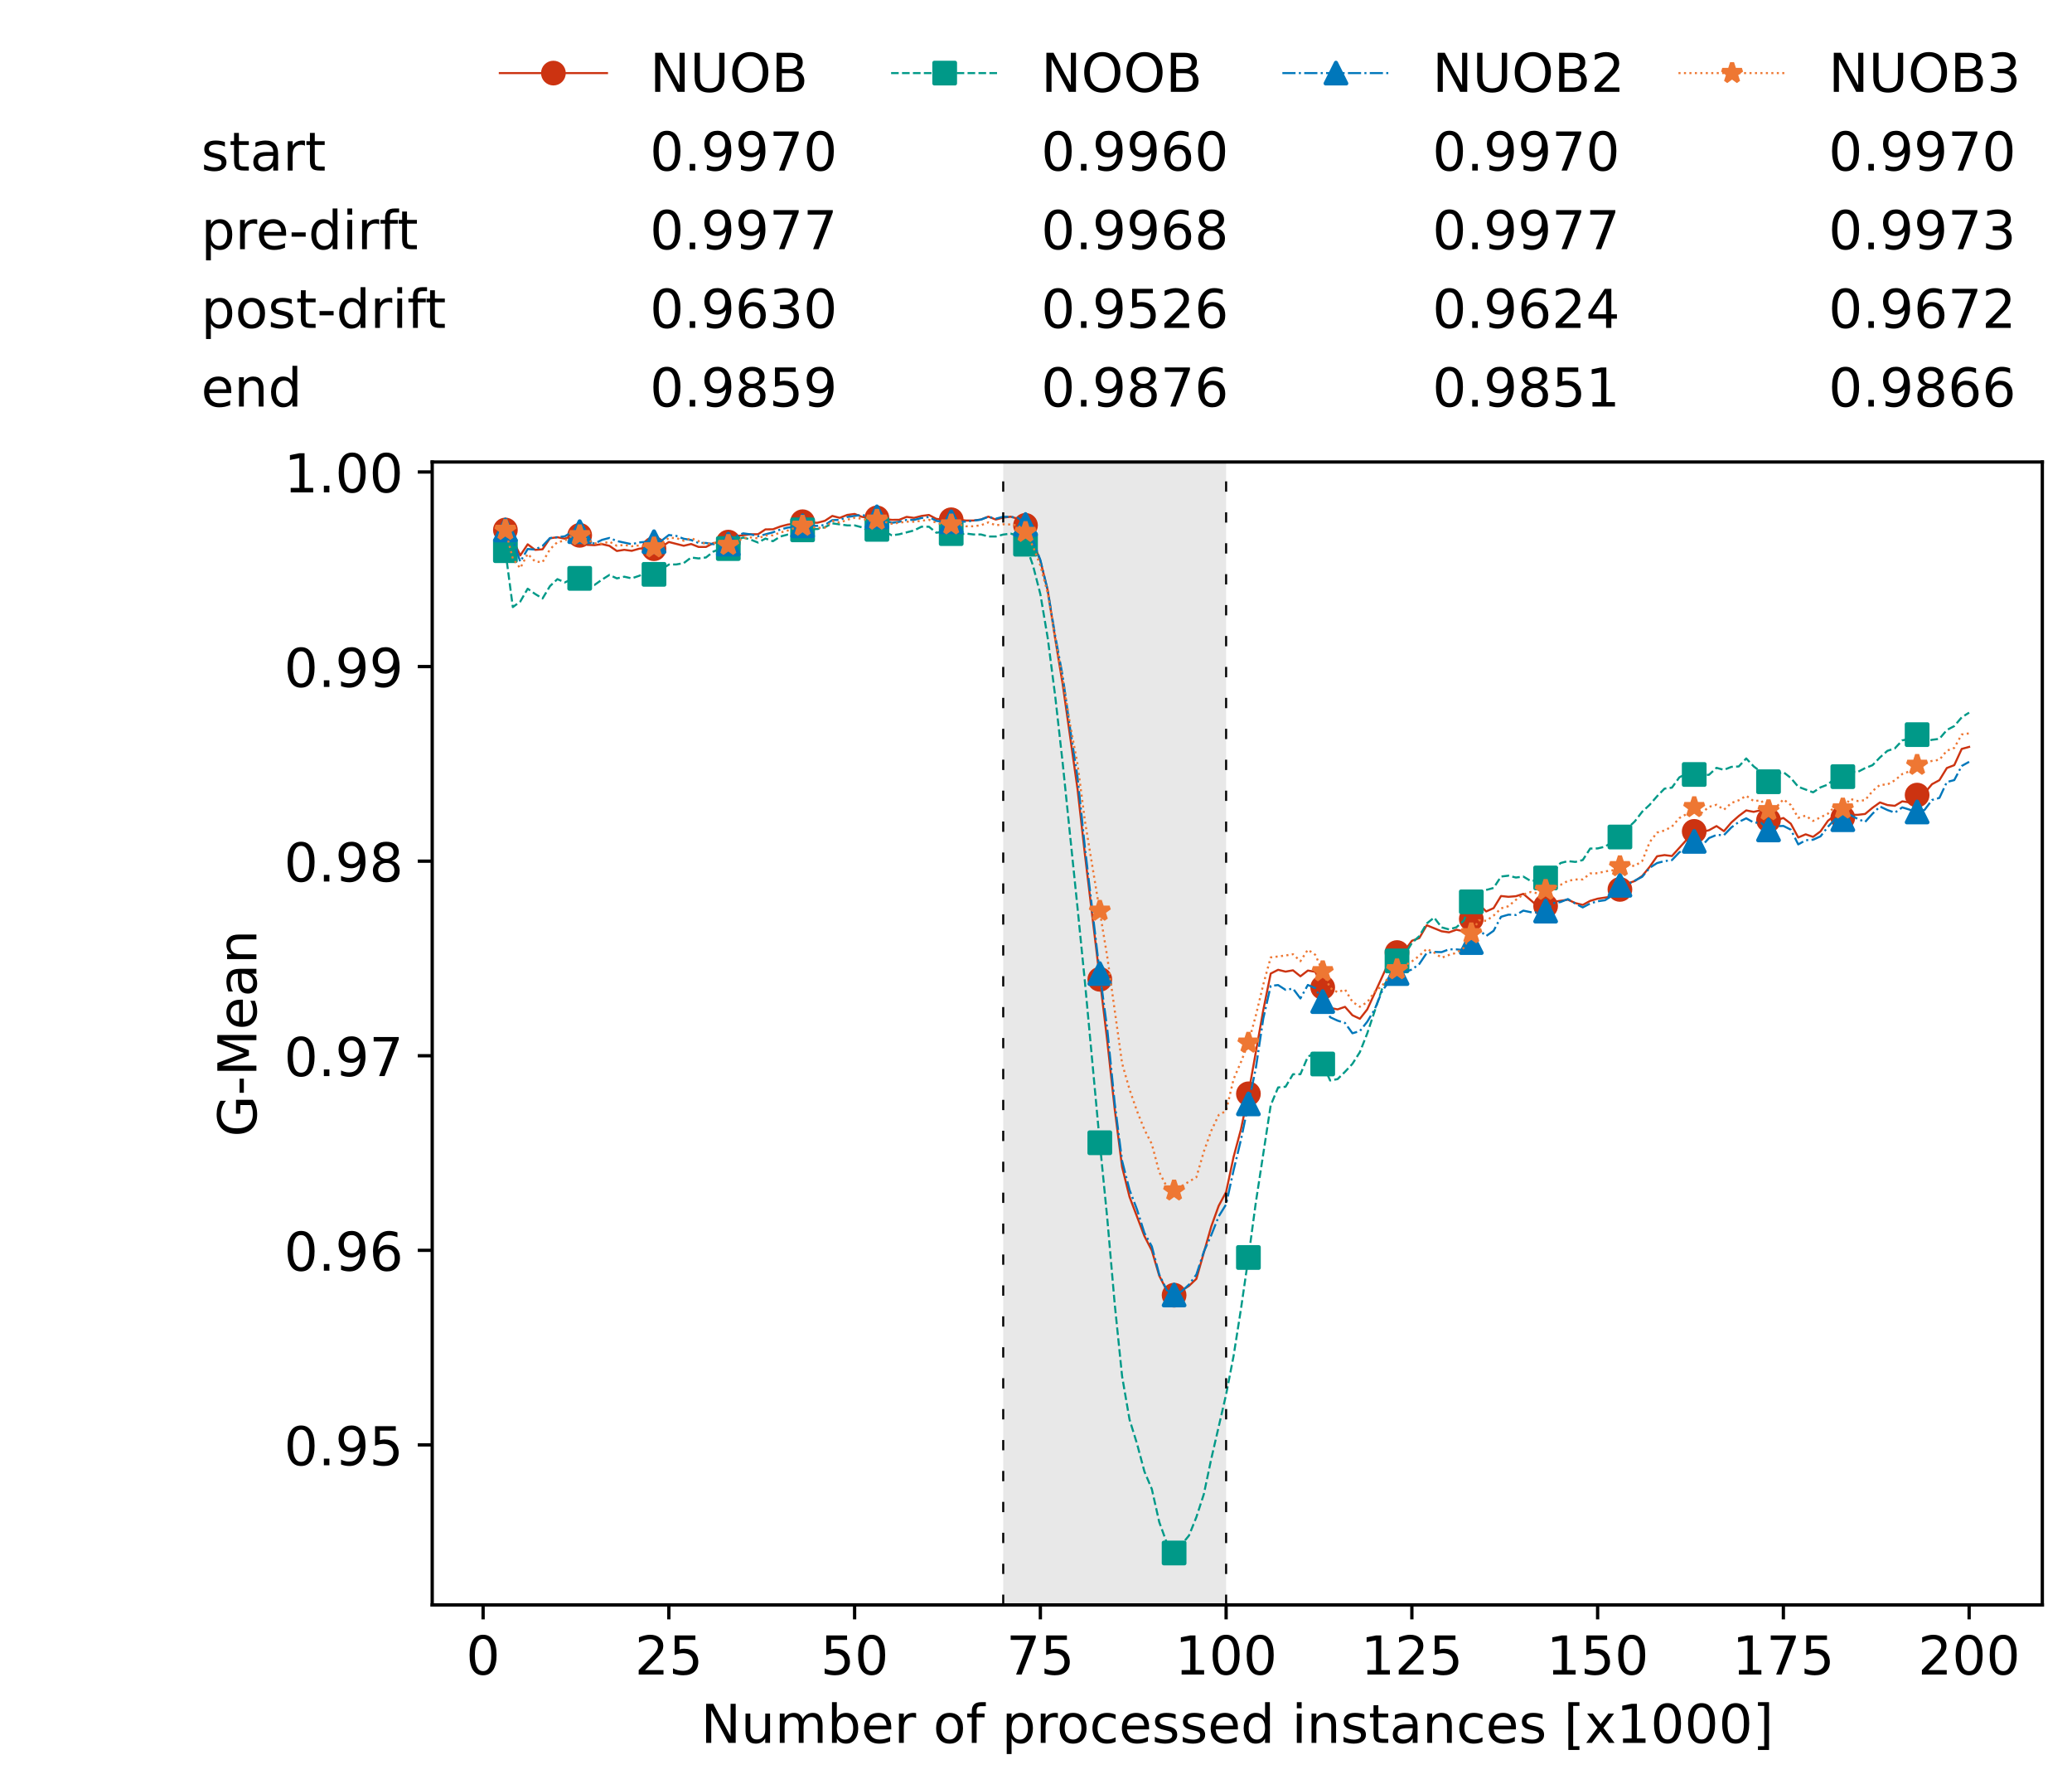 <?xml version="1.0" encoding="utf-8" standalone="no"?>
<!DOCTYPE svg PUBLIC "-//W3C//DTD SVG 1.1//EN"
  "http://www.w3.org/Graphics/SVG/1.1/DTD/svg11.dtd">
<!-- Created with matplotlib (https://matplotlib.org/) -->
<svg height="432.615pt" version="1.1" viewBox="0 0 502.65 432.615" width="502.65pt" xmlns="http://www.w3.org/2000/svg" xmlns:xlink="http://www.w3.org/1999/xlink">
 <defs>
  <style type="text/css">*{stroke-linecap:butt;stroke-linejoin:round;}</style>
 </defs>
 <g id="figure_1">
  <g id="patch_1">
   <path d="M 0 432.615 
L 502.65 432.615 
L 502.65 0 
L 0 0 
z
" style="fill:#ffffff;"/>
  </g>
  <g id="axes_1">
   <g id="patch_2">
    <path d="M 104.85 389.252 
L 495.45 389.252 
L 495.45 112.052 
L 104.85 112.052 
z
" style="fill:#ffffff;"/>
   </g>
   <g id="patch_3">
    <path clip-path="url(#pb941dfebcc)" d="M 297.446 389.252 
L 297.446 112.052 
L 243.372 112.052 
L 243.372 389.252 
z
" style="fill:#d3d3d3;opacity:0.5;"/>
   </g>
   <g id="matplotlib.axis_1">
    <g id="xtick_1">
     <g id="line2d_1">
      <defs>
       <path d="M 0 0 
L 0 3.5 
" id="me885ba0320" style="stroke:#000000;stroke-width:0.8;"/>
      </defs>
      <g>
       <use style="stroke:#000000;stroke-width:0.8;" x="117.197" xlink:href="#me885ba0320" y="389.252"/>
      </g>
     </g>
     <g id="text_1">
      <!-- 0 -->
      <g transform="translate(113.061 406.13)scale(0.13 -0.13)">
       <defs>
        <path d="M 31.781 66.406 
Q 24.172 66.406 20.328 58.906 
Q 16.5 51.422 16.5 36.375 
Q 16.5 21.391 20.328 13.891 
Q 24.172 6.391 31.781 6.391 
Q 39.453 6.391 43.281 13.891 
Q 47.125 21.391 47.125 36.375 
Q 47.125 51.422 43.281 58.906 
Q 39.453 66.406 31.781 66.406 
z
M 31.781 74.219 
Q 44.047 74.219 50.516 64.516 
Q 56.984 54.828 56.984 36.375 
Q 56.984 17.969 50.516 8.266 
Q 44.047 -1.422 31.781 -1.422 
Q 19.531 -1.422 13.062 8.266 
Q 6.594 17.969 6.594 36.375 
Q 6.594 54.828 13.062 64.516 
Q 19.531 74.219 31.781 74.219 
z
" id="DejaVuSans-48"/>
       </defs>
       <use xlink:href="#DejaVuSans-48"/>
      </g>
     </g>
    </g>
    <g id="xtick_2">
     <g id="line2d_2">
      <g>
       <use style="stroke:#000000;stroke-width:0.8;" x="162.259" xlink:href="#me885ba0320" y="389.252"/>
      </g>
     </g>
     <g id="text_2">
      <!-- 25 -->
      <g transform="translate(153.988 406.13)scale(0.13 -0.13)">
       <defs>
        <path d="M 19.188 8.297 
L 53.609 8.297 
L 53.609 0 
L 7.328 0 
L 7.328 8.297 
Q 12.938 14.109 22.625 23.891 
Q 32.328 33.688 34.812 36.531 
Q 39.547 41.844 41.422 45.531 
Q 43.312 49.219 43.312 52.781 
Q 43.312 58.594 39.234 62.25 
Q 35.156 65.922 28.609 65.922 
Q 23.969 65.922 18.812 64.312 
Q 13.672 62.703 7.812 59.422 
L 7.812 69.391 
Q 13.766 71.781 18.938 73 
Q 24.125 74.219 28.422 74.219 
Q 39.75 74.219 46.484 68.547 
Q 53.219 62.891 53.219 53.422 
Q 53.219 48.922 51.531 44.891 
Q 49.859 40.875 45.406 35.406 
Q 44.188 33.984 37.641 27.219 
Q 31.109 20.453 19.188 8.297 
z
" id="DejaVuSans-50"/>
        <path d="M 10.797 72.906 
L 49.516 72.906 
L 49.516 64.594 
L 19.828 64.594 
L 19.828 46.734 
Q 21.969 47.469 24.109 47.828 
Q 26.266 48.188 28.422 48.188 
Q 40.625 48.188 47.75 41.5 
Q 54.891 34.812 54.891 23.391 
Q 54.891 11.625 47.562 5.094 
Q 40.234 -1.422 26.906 -1.422 
Q 22.312 -1.422 17.547 -0.641 
Q 12.797 0.141 7.719 1.703 
L 7.719 11.625 
Q 12.109 9.234 16.797 8.062 
Q 21.484 6.891 26.703 6.891 
Q 35.156 6.891 40.078 11.328 
Q 45.016 15.766 45.016 23.391 
Q 45.016 31 40.078 35.438 
Q 35.156 39.891 26.703 39.891 
Q 22.75 39.891 18.812 39.016 
Q 14.891 38.141 10.797 36.281 
z
" id="DejaVuSans-53"/>
       </defs>
       <use xlink:href="#DejaVuSans-50"/>
       <use x="63.623" xlink:href="#DejaVuSans-53"/>
      </g>
     </g>
    </g>
    <g id="xtick_3">
     <g id="line2d_3">
      <g>
       <use style="stroke:#000000;stroke-width:0.8;" x="207.322" xlink:href="#me885ba0320" y="389.252"/>
      </g>
     </g>
     <g id="text_3">
      <!-- 50 -->
      <g transform="translate(199.05 406.13)scale(0.13 -0.13)">
       <use xlink:href="#DejaVuSans-53"/>
       <use x="63.623" xlink:href="#DejaVuSans-48"/>
      </g>
     </g>
    </g>
    <g id="xtick_4">
     <g id="line2d_4">
      <g>
       <use style="stroke:#000000;stroke-width:0.8;" x="252.384" xlink:href="#me885ba0320" y="389.252"/>
      </g>
     </g>
     <g id="text_4">
      <!-- 75 -->
      <g transform="translate(244.113 406.13)scale(0.13 -0.13)">
       <defs>
        <path d="M 8.203 72.906 
L 55.078 72.906 
L 55.078 68.703 
L 28.609 0 
L 18.312 0 
L 43.219 64.594 
L 8.203 64.594 
z
" id="DejaVuSans-55"/>
       </defs>
       <use xlink:href="#DejaVuSans-55"/>
       <use x="63.623" xlink:href="#DejaVuSans-53"/>
      </g>
     </g>
    </g>
    <g id="xtick_5">
     <g id="line2d_5">
      <g>
       <use style="stroke:#000000;stroke-width:0.8;" x="297.446" xlink:href="#me885ba0320" y="389.252"/>
      </g>
     </g>
     <g id="text_5">
      <!-- 100 -->
      <g transform="translate(285.039 406.13)scale(0.13 -0.13)">
       <defs>
        <path d="M 12.406 8.297 
L 28.516 8.297 
L 28.516 63.922 
L 10.984 60.406 
L 10.984 69.391 
L 28.422 72.906 
L 38.281 72.906 
L 38.281 8.297 
L 54.391 8.297 
L 54.391 0 
L 12.406 0 
z
" id="DejaVuSans-49"/>
       </defs>
       <use xlink:href="#DejaVuSans-49"/>
       <use x="63.623" xlink:href="#DejaVuSans-48"/>
       <use x="127.246" xlink:href="#DejaVuSans-48"/>
      </g>
     </g>
    </g>
    <g id="xtick_6">
     <g id="line2d_6">
      <g>
       <use style="stroke:#000000;stroke-width:0.8;" x="342.509" xlink:href="#me885ba0320" y="389.252"/>
      </g>
     </g>
     <g id="text_6">
      <!-- 125 -->
      <g transform="translate(330.102 406.13)scale(0.13 -0.13)">
       <use xlink:href="#DejaVuSans-49"/>
       <use x="63.623" xlink:href="#DejaVuSans-50"/>
       <use x="127.246" xlink:href="#DejaVuSans-53"/>
      </g>
     </g>
    </g>
    <g id="xtick_7">
     <g id="line2d_7">
      <g>
       <use style="stroke:#000000;stroke-width:0.8;" x="387.571" xlink:href="#me885ba0320" y="389.252"/>
      </g>
     </g>
     <g id="text_7">
      <!-- 150 -->
      <g transform="translate(375.164 406.13)scale(0.13 -0.13)">
       <use xlink:href="#DejaVuSans-49"/>
       <use x="63.623" xlink:href="#DejaVuSans-53"/>
       <use x="127.246" xlink:href="#DejaVuSans-48"/>
      </g>
     </g>
    </g>
    <g id="xtick_8">
     <g id="line2d_8">
      <g>
       <use style="stroke:#000000;stroke-width:0.8;" x="432.633" xlink:href="#me885ba0320" y="389.252"/>
      </g>
     </g>
     <g id="text_8">
      <!-- 175 -->
      <g transform="translate(420.226 406.13)scale(0.13 -0.13)">
       <use xlink:href="#DejaVuSans-49"/>
       <use x="63.623" xlink:href="#DejaVuSans-55"/>
       <use x="127.246" xlink:href="#DejaVuSans-53"/>
      </g>
     </g>
    </g>
    <g id="xtick_9">
     <g id="line2d_9">
      <g>
       <use style="stroke:#000000;stroke-width:0.8;" x="477.695" xlink:href="#me885ba0320" y="389.252"/>
      </g>
     </g>
     <g id="text_9">
      <!-- 200 -->
      <g transform="translate(465.289 406.13)scale(0.13 -0.13)">
       <use xlink:href="#DejaVuSans-50"/>
       <use x="63.623" xlink:href="#DejaVuSans-48"/>
       <use x="127.246" xlink:href="#DejaVuSans-48"/>
      </g>
     </g>
    </g>
    <g id="text_10">
     <!-- Number of processed instances [x1000] -->
     <g transform="translate(170.025 422.711)scale(0.13 -0.13)">
      <defs>
       <path d="M 9.812 72.906 
L 23.094 72.906 
L 55.422 11.922 
L 55.422 72.906 
L 64.984 72.906 
L 64.984 0 
L 51.703 0 
L 19.391 60.984 
L 19.391 0 
L 9.812 0 
z
" id="DejaVuSans-78"/>
       <path d="M 8.5 21.578 
L 8.5 54.688 
L 17.484 54.688 
L 17.484 21.922 
Q 17.484 14.156 20.5 10.266 
Q 23.531 6.391 29.594 6.391 
Q 36.859 6.391 41.078 11.031 
Q 45.312 15.672 45.312 23.688 
L 45.312 54.688 
L 54.297 54.688 
L 54.297 0 
L 45.312 0 
L 45.312 8.406 
Q 42.047 3.422 37.719 1 
Q 33.406 -1.422 27.688 -1.422 
Q 18.266 -1.422 13.375 4.438 
Q 8.5 10.297 8.5 21.578 
z
M 31.109 56 
z
" id="DejaVuSans-117"/>
       <path d="M 52 44.188 
Q 55.375 50.25 60.062 53.125 
Q 64.75 56 71.094 56 
Q 79.641 56 84.281 50.016 
Q 88.922 44.047 88.922 33.016 
L 88.922 0 
L 79.891 0 
L 79.891 32.719 
Q 79.891 40.578 77.094 44.375 
Q 74.312 48.188 68.609 48.188 
Q 61.625 48.188 57.562 43.547 
Q 53.516 38.922 53.516 30.906 
L 53.516 0 
L 44.484 0 
L 44.484 32.719 
Q 44.484 40.625 41.703 44.406 
Q 38.922 48.188 33.109 48.188 
Q 26.219 48.188 22.156 43.531 
Q 18.109 38.875 18.109 30.906 
L 18.109 0 
L 9.078 0 
L 9.078 54.688 
L 18.109 54.688 
L 18.109 46.188 
Q 21.188 51.219 25.484 53.609 
Q 29.781 56 35.688 56 
Q 41.656 56 45.828 52.969 
Q 50 49.953 52 44.188 
z
" id="DejaVuSans-109"/>
       <path d="M 48.688 27.297 
Q 48.688 37.203 44.609 42.844 
Q 40.531 48.484 33.406 48.484 
Q 26.266 48.484 22.188 42.844 
Q 18.109 37.203 18.109 27.297 
Q 18.109 17.391 22.188 11.75 
Q 26.266 6.109 33.406 6.109 
Q 40.531 6.109 44.609 11.75 
Q 48.688 17.391 48.688 27.297 
z
M 18.109 46.391 
Q 20.953 51.266 25.266 53.625 
Q 29.594 56 35.594 56 
Q 45.562 56 51.781 48.094 
Q 58.016 40.188 58.016 27.297 
Q 58.016 14.406 51.781 6.484 
Q 45.562 -1.422 35.594 -1.422 
Q 29.594 -1.422 25.266 0.953 
Q 20.953 3.328 18.109 8.203 
L 18.109 0 
L 9.078 0 
L 9.078 75.984 
L 18.109 75.984 
z
" id="DejaVuSans-98"/>
       <path d="M 56.203 29.594 
L 56.203 25.203 
L 14.891 25.203 
Q 15.484 15.922 20.484 11.062 
Q 25.484 6.203 34.422 6.203 
Q 39.594 6.203 44.453 7.469 
Q 49.312 8.734 54.109 11.281 
L 54.109 2.781 
Q 49.266 0.734 44.188 -0.344 
Q 39.109 -1.422 33.891 -1.422 
Q 20.797 -1.422 13.156 6.188 
Q 5.516 13.812 5.516 26.812 
Q 5.516 40.234 12.766 48.109 
Q 20.016 56 32.328 56 
Q 43.359 56 49.781 48.891 
Q 56.203 41.797 56.203 29.594 
z
M 47.219 32.234 
Q 47.125 39.594 43.094 43.984 
Q 39.062 48.391 32.422 48.391 
Q 24.906 48.391 20.391 44.141 
Q 15.875 39.891 15.188 32.172 
z
" id="DejaVuSans-101"/>
       <path d="M 41.109 46.297 
Q 39.594 47.172 37.812 47.578 
Q 36.031 48 33.891 48 
Q 26.266 48 22.188 43.047 
Q 18.109 38.094 18.109 28.812 
L 18.109 0 
L 9.078 0 
L 9.078 54.688 
L 18.109 54.688 
L 18.109 46.188 
Q 20.953 51.172 25.484 53.578 
Q 30.031 56 36.531 56 
Q 37.453 56 38.578 55.875 
Q 39.703 55.766 41.062 55.516 
z
" id="DejaVuSans-114"/>
       <path id="DejaVuSans-32"/>
       <path d="M 30.609 48.391 
Q 23.391 48.391 19.188 42.75 
Q 14.984 37.109 14.984 27.297 
Q 14.984 17.484 19.156 11.844 
Q 23.344 6.203 30.609 6.203 
Q 37.797 6.203 41.984 11.859 
Q 46.188 17.531 46.188 27.297 
Q 46.188 37.016 41.984 42.703 
Q 37.797 48.391 30.609 48.391 
z
M 30.609 56 
Q 42.328 56 49.016 48.375 
Q 55.719 40.766 55.719 27.297 
Q 55.719 13.875 49.016 6.219 
Q 42.328 -1.422 30.609 -1.422 
Q 18.844 -1.422 12.172 6.219 
Q 5.516 13.875 5.516 27.297 
Q 5.516 40.766 12.172 48.375 
Q 18.844 56 30.609 56 
z
" id="DejaVuSans-111"/>
       <path d="M 37.109 75.984 
L 37.109 68.5 
L 28.516 68.5 
Q 23.688 68.5 21.797 66.547 
Q 19.922 64.594 19.922 59.516 
L 19.922 54.688 
L 34.719 54.688 
L 34.719 47.703 
L 19.922 47.703 
L 19.922 0 
L 10.891 0 
L 10.891 47.703 
L 2.297 47.703 
L 2.297 54.688 
L 10.891 54.688 
L 10.891 58.5 
Q 10.891 67.625 15.141 71.797 
Q 19.391 75.984 28.609 75.984 
z
" id="DejaVuSans-102"/>
       <path d="M 18.109 8.203 
L 18.109 -20.797 
L 9.078 -20.797 
L 9.078 54.688 
L 18.109 54.688 
L 18.109 46.391 
Q 20.953 51.266 25.266 53.625 
Q 29.594 56 35.594 56 
Q 45.562 56 51.781 48.094 
Q 58.016 40.188 58.016 27.297 
Q 58.016 14.406 51.781 6.484 
Q 45.562 -1.422 35.594 -1.422 
Q 29.594 -1.422 25.266 0.953 
Q 20.953 3.328 18.109 8.203 
z
M 48.688 27.297 
Q 48.688 37.203 44.609 42.844 
Q 40.531 48.484 33.406 48.484 
Q 26.266 48.484 22.188 42.844 
Q 18.109 37.203 18.109 27.297 
Q 18.109 17.391 22.188 11.75 
Q 26.266 6.109 33.406 6.109 
Q 40.531 6.109 44.609 11.75 
Q 48.688 17.391 48.688 27.297 
z
" id="DejaVuSans-112"/>
       <path d="M 48.781 52.594 
L 48.781 44.188 
Q 44.969 46.297 41.141 47.344 
Q 37.312 48.391 33.406 48.391 
Q 24.656 48.391 19.812 42.844 
Q 14.984 37.312 14.984 27.297 
Q 14.984 17.281 19.812 11.734 
Q 24.656 6.203 33.406 6.203 
Q 37.312 6.203 41.141 7.25 
Q 44.969 8.297 48.781 10.406 
L 48.781 2.094 
Q 45.016 0.344 40.984 -0.531 
Q 36.969 -1.422 32.422 -1.422 
Q 20.062 -1.422 12.781 6.344 
Q 5.516 14.109 5.516 27.297 
Q 5.516 40.672 12.859 48.328 
Q 20.219 56 33.016 56 
Q 37.156 56 41.109 55.141 
Q 45.062 54.297 48.781 52.594 
z
" id="DejaVuSans-99"/>
       <path d="M 44.281 53.078 
L 44.281 44.578 
Q 40.484 46.531 36.375 47.5 
Q 32.281 48.484 27.875 48.484 
Q 21.188 48.484 17.844 46.438 
Q 14.5 44.391 14.5 40.281 
Q 14.5 37.156 16.891 35.375 
Q 19.281 33.594 26.516 31.984 
L 29.594 31.297 
Q 39.156 29.25 43.188 25.516 
Q 47.219 21.781 47.219 15.094 
Q 47.219 7.469 41.188 3.016 
Q 35.156 -1.422 24.609 -1.422 
Q 20.219 -1.422 15.453 -0.562 
Q 10.688 0.297 5.422 2 
L 5.422 11.281 
Q 10.406 8.688 15.234 7.391 
Q 20.062 6.109 24.812 6.109 
Q 31.156 6.109 34.562 8.281 
Q 37.984 10.453 37.984 14.406 
Q 37.984 18.062 35.516 20.016 
Q 33.062 21.969 24.703 23.781 
L 21.578 24.516 
Q 13.234 26.266 9.516 29.906 
Q 5.812 33.547 5.812 39.891 
Q 5.812 47.609 11.281 51.797 
Q 16.75 56 26.812 56 
Q 31.781 56 36.172 55.266 
Q 40.578 54.547 44.281 53.078 
z
" id="DejaVuSans-115"/>
       <path d="M 45.406 46.391 
L 45.406 75.984 
L 54.391 75.984 
L 54.391 0 
L 45.406 0 
L 45.406 8.203 
Q 42.578 3.328 38.25 0.953 
Q 33.938 -1.422 27.875 -1.422 
Q 17.969 -1.422 11.734 6.484 
Q 5.516 14.406 5.516 27.297 
Q 5.516 40.188 11.734 48.094 
Q 17.969 56 27.875 56 
Q 33.938 56 38.25 53.625 
Q 42.578 51.266 45.406 46.391 
z
M 14.797 27.297 
Q 14.797 17.391 18.875 11.75 
Q 22.953 6.109 30.078 6.109 
Q 37.203 6.109 41.297 11.75 
Q 45.406 17.391 45.406 27.297 
Q 45.406 37.203 41.297 42.844 
Q 37.203 48.484 30.078 48.484 
Q 22.953 48.484 18.875 42.844 
Q 14.797 37.203 14.797 27.297 
z
" id="DejaVuSans-100"/>
       <path d="M 9.422 54.688 
L 18.406 54.688 
L 18.406 0 
L 9.422 0 
z
M 9.422 75.984 
L 18.406 75.984 
L 18.406 64.594 
L 9.422 64.594 
z
" id="DejaVuSans-105"/>
       <path d="M 54.891 33.016 
L 54.891 0 
L 45.906 0 
L 45.906 32.719 
Q 45.906 40.484 42.875 44.328 
Q 39.844 48.188 33.797 48.188 
Q 26.516 48.188 22.312 43.547 
Q 18.109 38.922 18.109 30.906 
L 18.109 0 
L 9.078 0 
L 9.078 54.688 
L 18.109 54.688 
L 18.109 46.188 
Q 21.344 51.125 25.703 53.562 
Q 30.078 56 35.797 56 
Q 45.219 56 50.047 50.172 
Q 54.891 44.344 54.891 33.016 
z
" id="DejaVuSans-110"/>
       <path d="M 18.312 70.219 
L 18.312 54.688 
L 36.812 54.688 
L 36.812 47.703 
L 18.312 47.703 
L 18.312 18.016 
Q 18.312 11.328 20.141 9.422 
Q 21.969 7.516 27.594 7.516 
L 36.812 7.516 
L 36.812 0 
L 27.594 0 
Q 17.188 0 13.234 3.875 
Q 9.281 7.766 9.281 18.016 
L 9.281 47.703 
L 2.688 47.703 
L 2.688 54.688 
L 9.281 54.688 
L 9.281 70.219 
z
" id="DejaVuSans-116"/>
       <path d="M 34.281 27.484 
Q 23.391 27.484 19.188 25 
Q 14.984 22.516 14.984 16.5 
Q 14.984 11.719 18.141 8.906 
Q 21.297 6.109 26.703 6.109 
Q 34.188 6.109 38.703 11.406 
Q 43.219 16.703 43.219 25.484 
L 43.219 27.484 
z
M 52.203 31.203 
L 52.203 0 
L 43.219 0 
L 43.219 8.297 
Q 40.141 3.328 35.547 0.953 
Q 30.953 -1.422 24.312 -1.422 
Q 15.922 -1.422 10.953 3.297 
Q 6 8.016 6 15.922 
Q 6 25.141 12.172 29.828 
Q 18.359 34.516 30.609 34.516 
L 43.219 34.516 
L 43.219 35.406 
Q 43.219 41.609 39.141 45 
Q 35.062 48.391 27.688 48.391 
Q 23 48.391 18.547 47.266 
Q 14.109 46.141 10.016 43.891 
L 10.016 52.203 
Q 14.938 54.109 19.578 55.047 
Q 24.219 56 28.609 56 
Q 40.484 56 46.344 49.844 
Q 52.203 43.703 52.203 31.203 
z
" id="DejaVuSans-97"/>
       <path d="M 8.594 75.984 
L 29.297 75.984 
L 29.297 69 
L 17.578 69 
L 17.578 -6.203 
L 29.297 -6.203 
L 29.297 -13.188 
L 8.594 -13.188 
z
" id="DejaVuSans-91"/>
       <path d="M 54.891 54.688 
L 35.109 28.078 
L 55.906 0 
L 45.312 0 
L 29.391 21.484 
L 13.484 0 
L 2.875 0 
L 24.125 28.609 
L 4.688 54.688 
L 15.281 54.688 
L 29.781 35.203 
L 44.281 54.688 
z
" id="DejaVuSans-120"/>
       <path d="M 30.422 75.984 
L 30.422 -13.188 
L 9.719 -13.188 
L 9.719 -6.203 
L 21.391 -6.203 
L 21.391 69 
L 9.719 69 
L 9.719 75.984 
z
" id="DejaVuSans-93"/>
      </defs>
      <use xlink:href="#DejaVuSans-78"/>
      <use x="74.805" xlink:href="#DejaVuSans-117"/>
      <use x="138.184" xlink:href="#DejaVuSans-109"/>
      <use x="235.596" xlink:href="#DejaVuSans-98"/>
      <use x="299.072" xlink:href="#DejaVuSans-101"/>
      <use x="360.596" xlink:href="#DejaVuSans-114"/>
      <use x="401.709" xlink:href="#DejaVuSans-32"/>
      <use x="433.496" xlink:href="#DejaVuSans-111"/>
      <use x="494.678" xlink:href="#DejaVuSans-102"/>
      <use x="529.883" xlink:href="#DejaVuSans-32"/>
      <use x="561.67" xlink:href="#DejaVuSans-112"/>
      <use x="625.146" xlink:href="#DejaVuSans-114"/>
      <use x="664.01" xlink:href="#DejaVuSans-111"/>
      <use x="725.191" xlink:href="#DejaVuSans-99"/>
      <use x="780.172" xlink:href="#DejaVuSans-101"/>
      <use x="841.695" xlink:href="#DejaVuSans-115"/>
      <use x="893.795" xlink:href="#DejaVuSans-115"/>
      <use x="945.895" xlink:href="#DejaVuSans-101"/>
      <use x="1007.418" xlink:href="#DejaVuSans-100"/>
      <use x="1070.895" xlink:href="#DejaVuSans-32"/>
      <use x="1102.682" xlink:href="#DejaVuSans-105"/>
      <use x="1130.465" xlink:href="#DejaVuSans-110"/>
      <use x="1193.844" xlink:href="#DejaVuSans-115"/>
      <use x="1245.943" xlink:href="#DejaVuSans-116"/>
      <use x="1285.152" xlink:href="#DejaVuSans-97"/>
      <use x="1346.432" xlink:href="#DejaVuSans-110"/>
      <use x="1409.811" xlink:href="#DejaVuSans-99"/>
      <use x="1464.791" xlink:href="#DejaVuSans-101"/>
      <use x="1526.314" xlink:href="#DejaVuSans-115"/>
      <use x="1578.414" xlink:href="#DejaVuSans-32"/>
      <use x="1610.201" xlink:href="#DejaVuSans-91"/>
      <use x="1649.215" xlink:href="#DejaVuSans-120"/>
      <use x="1708.395" xlink:href="#DejaVuSans-49"/>
      <use x="1772.018" xlink:href="#DejaVuSans-48"/>
      <use x="1835.641" xlink:href="#DejaVuSans-48"/>
      <use x="1899.264" xlink:href="#DejaVuSans-48"/>
      <use x="1962.887" xlink:href="#DejaVuSans-93"/>
     </g>
    </g>
   </g>
   <g id="matplotlib.axis_2">
    <g id="ytick_1">
     <g id="line2d_10">
      <defs>
       <path d="M 0 0 
L -3.5 0 
" id="m70e409cc43" style="stroke:#000000;stroke-width:0.8;"/>
      </defs>
      <g>
       <use style="stroke:#000000;stroke-width:0.8;" x="104.85" xlink:href="#m70e409cc43" y="350.438"/>
      </g>
     </g>
     <g id="text_11">
      <!-- 0.95 -->
      <g transform="translate(68.905 355.377)scale(0.13 -0.13)">
       <defs>
        <path d="M 10.688 12.406 
L 21 12.406 
L 21 0 
L 10.688 0 
z
" id="DejaVuSans-46"/>
        <path d="M 10.984 1.516 
L 10.984 10.5 
Q 14.703 8.734 18.5 7.812 
Q 22.312 6.891 25.984 6.891 
Q 35.75 6.891 40.891 13.453 
Q 46.047 20.016 46.781 33.406 
Q 43.953 29.203 39.594 26.953 
Q 35.25 24.703 29.984 24.703 
Q 19.047 24.703 12.672 31.312 
Q 6.297 37.938 6.297 49.422 
Q 6.297 60.641 12.938 67.422 
Q 19.578 74.219 30.609 74.219 
Q 43.266 74.219 49.922 64.516 
Q 56.594 54.828 56.594 36.375 
Q 56.594 19.141 48.406 8.859 
Q 40.234 -1.422 26.422 -1.422 
Q 22.703 -1.422 18.891 -0.688 
Q 15.094 0.047 10.984 1.516 
z
M 30.609 32.422 
Q 37.25 32.422 41.125 36.953 
Q 45.016 41.5 45.016 49.422 
Q 45.016 57.281 41.125 61.844 
Q 37.25 66.406 30.609 66.406 
Q 23.969 66.406 20.094 61.844 
Q 16.219 57.281 16.219 49.422 
Q 16.219 41.5 20.094 36.953 
Q 23.969 32.422 30.609 32.422 
z
" id="DejaVuSans-57"/>
       </defs>
       <use xlink:href="#DejaVuSans-48"/>
       <use x="63.623" xlink:href="#DejaVuSans-46"/>
       <use x="95.41" xlink:href="#DejaVuSans-57"/>
       <use x="159.033" xlink:href="#DejaVuSans-53"/>
      </g>
     </g>
    </g>
    <g id="ytick_2">
     <g id="line2d_11">
      <g>
       <use style="stroke:#000000;stroke-width:0.8;" x="104.85" xlink:href="#m70e409cc43" y="303.245"/>
      </g>
     </g>
     <g id="text_12">
      <!-- 0.96 -->
      <g transform="translate(68.905 308.184)scale(0.13 -0.13)">
       <defs>
        <path d="M 33.016 40.375 
Q 26.375 40.375 22.484 35.828 
Q 18.609 31.297 18.609 23.391 
Q 18.609 15.531 22.484 10.953 
Q 26.375 6.391 33.016 6.391 
Q 39.656 6.391 43.531 10.953 
Q 47.406 15.531 47.406 23.391 
Q 47.406 31.297 43.531 35.828 
Q 39.656 40.375 33.016 40.375 
z
M 52.594 71.297 
L 52.594 62.312 
Q 48.875 64.062 45.094 64.984 
Q 41.312 65.922 37.594 65.922 
Q 27.828 65.922 22.672 59.328 
Q 17.531 52.734 16.797 39.406 
Q 19.672 43.656 24.016 45.922 
Q 28.375 48.188 33.594 48.188 
Q 44.578 48.188 50.953 41.516 
Q 57.328 34.859 57.328 23.391 
Q 57.328 12.156 50.688 5.359 
Q 44.047 -1.422 33.016 -1.422 
Q 20.359 -1.422 13.672 8.266 
Q 6.984 17.969 6.984 36.375 
Q 6.984 53.656 15.188 63.938 
Q 23.391 74.219 37.203 74.219 
Q 40.922 74.219 44.703 73.484 
Q 48.484 72.75 52.594 71.297 
z
" id="DejaVuSans-54"/>
       </defs>
       <use xlink:href="#DejaVuSans-48"/>
       <use x="63.623" xlink:href="#DejaVuSans-46"/>
       <use x="95.41" xlink:href="#DejaVuSans-57"/>
       <use x="159.033" xlink:href="#DejaVuSans-54"/>
      </g>
     </g>
    </g>
    <g id="ytick_3">
     <g id="line2d_12">
      <g>
       <use style="stroke:#000000;stroke-width:0.8;" x="104.85" xlink:href="#m70e409cc43" y="256.052"/>
      </g>
     </g>
     <g id="text_13">
      <!-- 0.97 -->
      <g transform="translate(68.905 260.991)scale(0.13 -0.13)">
       <use xlink:href="#DejaVuSans-48"/>
       <use x="63.623" xlink:href="#DejaVuSans-46"/>
       <use x="95.41" xlink:href="#DejaVuSans-57"/>
       <use x="159.033" xlink:href="#DejaVuSans-55"/>
      </g>
     </g>
    </g>
    <g id="ytick_4">
     <g id="line2d_13">
      <g>
       <use style="stroke:#000000;stroke-width:0.8;" x="104.85" xlink:href="#m70e409cc43" y="208.858"/>
      </g>
     </g>
     <g id="text_14">
      <!-- 0.98 -->
      <g transform="translate(68.905 213.797)scale(0.13 -0.13)">
       <defs>
        <path d="M 31.781 34.625 
Q 24.75 34.625 20.719 30.859 
Q 16.703 27.094 16.703 20.516 
Q 16.703 13.922 20.719 10.156 
Q 24.75 6.391 31.781 6.391 
Q 38.812 6.391 42.859 10.172 
Q 46.922 13.969 46.922 20.516 
Q 46.922 27.094 42.891 30.859 
Q 38.875 34.625 31.781 34.625 
z
M 21.922 38.812 
Q 15.578 40.375 12.031 44.719 
Q 8.5 49.078 8.5 55.328 
Q 8.5 64.062 14.719 69.141 
Q 20.953 74.219 31.781 74.219 
Q 42.672 74.219 48.875 69.141 
Q 55.078 64.062 55.078 55.328 
Q 55.078 49.078 51.531 44.719 
Q 48 40.375 41.703 38.812 
Q 48.828 37.156 52.797 32.312 
Q 56.781 27.484 56.781 20.516 
Q 56.781 9.906 50.312 4.234 
Q 43.844 -1.422 31.781 -1.422 
Q 19.734 -1.422 13.25 4.234 
Q 6.781 9.906 6.781 20.516 
Q 6.781 27.484 10.781 32.312 
Q 14.797 37.156 21.922 38.812 
z
M 18.312 54.391 
Q 18.312 48.734 21.844 45.562 
Q 25.391 42.391 31.781 42.391 
Q 38.141 42.391 41.719 45.562 
Q 45.312 48.734 45.312 54.391 
Q 45.312 60.062 41.719 63.234 
Q 38.141 66.406 31.781 66.406 
Q 25.391 66.406 21.844 63.234 
Q 18.312 60.062 18.312 54.391 
z
" id="DejaVuSans-56"/>
       </defs>
       <use xlink:href="#DejaVuSans-48"/>
       <use x="63.623" xlink:href="#DejaVuSans-46"/>
       <use x="95.41" xlink:href="#DejaVuSans-57"/>
       <use x="159.033" xlink:href="#DejaVuSans-56"/>
      </g>
     </g>
    </g>
    <g id="ytick_5">
     <g id="line2d_14">
      <g>
       <use style="stroke:#000000;stroke-width:0.8;" x="104.85" xlink:href="#m70e409cc43" y="161.665"/>
      </g>
     </g>
     <g id="text_15">
      <!-- 0.99 -->
      <g transform="translate(68.905 166.604)scale(0.13 -0.13)">
       <use xlink:href="#DejaVuSans-48"/>
       <use x="63.623" xlink:href="#DejaVuSans-46"/>
       <use x="95.41" xlink:href="#DejaVuSans-57"/>
       <use x="159.033" xlink:href="#DejaVuSans-57"/>
      </g>
     </g>
    </g>
    <g id="ytick_6">
     <g id="line2d_15">
      <g>
       <use style="stroke:#000000;stroke-width:0.8;" x="104.85" xlink:href="#m70e409cc43" y="114.471"/>
      </g>
     </g>
     <g id="text_16">
      <!-- 1.00 -->
      <g transform="translate(68.905 119.41)scale(0.13 -0.13)">
       <use xlink:href="#DejaVuSans-49"/>
       <use x="63.623" xlink:href="#DejaVuSans-46"/>
       <use x="95.41" xlink:href="#DejaVuSans-48"/>
       <use x="159.033" xlink:href="#DejaVuSans-48"/>
      </g>
     </g>
    </g>
    <g id="text_17">
     <!-- G-Mean -->
     <g transform="translate(62.201 275.744)rotate(-90)scale(0.13 -0.13)">
      <defs>
       <path d="M 59.516 10.406 
L 59.516 29.984 
L 43.406 29.984 
L 43.406 38.094 
L 69.281 38.094 
L 69.281 6.781 
Q 63.578 2.734 56.688 0.656 
Q 49.812 -1.422 42 -1.422 
Q 24.906 -1.422 15.25 8.562 
Q 5.609 18.562 5.609 36.375 
Q 5.609 54.25 15.25 64.234 
Q 24.906 74.219 42 74.219 
Q 49.125 74.219 55.547 72.453 
Q 61.969 70.703 67.391 67.281 
L 67.391 56.781 
Q 61.922 61.422 55.766 63.766 
Q 49.609 66.109 42.828 66.109 
Q 29.438 66.109 22.719 58.641 
Q 16.016 51.172 16.016 36.375 
Q 16.016 21.625 22.719 14.156 
Q 29.438 6.688 42.828 6.688 
Q 48.047 6.688 52.141 7.594 
Q 56.25 8.5 59.516 10.406 
z
" id="DejaVuSans-71"/>
       <path d="M 4.891 31.391 
L 31.203 31.391 
L 31.203 23.391 
L 4.891 23.391 
z
" id="DejaVuSans-45"/>
       <path d="M 9.812 72.906 
L 24.516 72.906 
L 43.109 23.297 
L 61.812 72.906 
L 76.516 72.906 
L 76.516 0 
L 66.891 0 
L 66.891 64.016 
L 48.094 14.016 
L 38.188 14.016 
L 19.391 64.016 
L 19.391 0 
L 9.812 0 
z
" id="DejaVuSans-77"/>
      </defs>
      <use xlink:href="#DejaVuSans-71"/>
      <use x="77.49" xlink:href="#DejaVuSans-45"/>
      <use x="113.574" xlink:href="#DejaVuSans-77"/>
      <use x="199.854" xlink:href="#DejaVuSans-101"/>
      <use x="261.377" xlink:href="#DejaVuSans-97"/>
      <use x="322.656" xlink:href="#DejaVuSans-110"/>
     </g>
    </g>
   </g>
   <g id="line2d_16"/>
   <g id="line2d_17"/>
   <g id="line2d_18"/>
   <g id="line2d_19"/>
   <g id="line2d_20"/>
   <g id="line2d_21">
    <path clip-path="url(#pb941dfebcc)" d="M 122.605 128.543 
L 124.407 130.842 
L 126.21 134.715 
L 128.012 132.014 
L 129.815 133.364 
L 131.617 133.223 
L 133.419 130.544 
L 135.222 130.304 
L 137.024 130.643 
L 138.827 129.948 
L 140.629 129.837 
L 142.432 132.142 
L 144.234 132.221 
L 146.037 131.966 
L 147.839 132.387 
L 149.642 133.633 
L 151.444 133.346 
L 153.247 133.593 
L 155.049 133.083 
L 156.852 132.856 
L 158.654 133.085 
L 160.457 132.624 
L 162.259 131.454 
L 165.864 132.368 
L 167.667 131.94 
L 169.469 132.651 
L 171.272 132.653 
L 173.074 131.709 
L 174.877 131.477 
L 176.679 131.473 
L 178.482 130.033 
L 182.087 129.582 
L 183.889 129.57 
L 185.692 128.391 
L 187.494 128.377 
L 189.297 127.697 
L 191.099 127.225 
L 192.902 126.995 
L 194.704 126.536 
L 196.507 126.77 
L 198.309 126.785 
L 200.112 126.311 
L 201.914 125.13 
L 203.717 125.6 
L 205.519 124.889 
L 207.322 124.652 
L 209.124 125.358 
L 210.927 125.6 
L 212.729 125.601 
L 216.334 126.085 
L 218.137 126.068 
L 219.939 125.362 
L 221.742 125.607 
L 223.544 125.139 
L 225.347 124.895 
L 227.149 125.839 
L 228.952 126.079 
L 232.557 126.039 
L 234.359 126.253 
L 236.162 126.247 
L 237.964 126.003 
L 239.767 125.301 
L 241.569 126.012 
L 243.372 125.539 
L 245.174 125.325 
L 246.976 125.816 
L 248.779 127.415 
L 250.581 131.319 
L 252.384 136.022 
L 254.186 143.268 
L 255.989 154.969 
L 257.791 165.893 
L 261.396 191.328 
L 263.199 207.294 
L 268.606 252.386 
L 270.409 268.938 
L 272.211 283.019 
L 274.014 290.278 
L 277.619 299.785 
L 279.421 303.296 
L 281.224 309.419 
L 283.026 312.923 
L 284.829 314.126 
L 288.434 311.879 
L 290.236 310.151 
L 293.841 297.47 
L 295.644 292.459 
L 297.446 289.094 
L 299.249 280.629 
L 301.051 273.882 
L 302.854 265.285 
L 306.459 245.008 
L 308.261 236.125 
L 310.064 235.209 
L 311.866 235.653 
L 313.669 235.334 
L 315.471 236.781 
L 317.274 235.394 
L 319.076 235.693 
L 320.879 239.472 
L 322.681 244.448 
L 324.484 244.812 
L 326.286 244.193 
L 328.089 246.235 
L 329.891 247.09 
L 331.694 244.797 
L 337.101 232.983 
L 338.904 231.023 
L 340.706 230.659 
L 342.509 228.171 
L 344.311 227.509 
L 346.114 224.403 
L 349.719 225.864 
L 351.521 226.129 
L 353.324 225.491 
L 355.126 225.894 
L 356.928 222.883 
L 358.731 219.291 
L 360.533 221.054 
L 362.336 220.254 
L 364.138 217.315 
L 365.941 217.505 
L 367.743 217.362 
L 369.546 216.791 
L 373.151 219.872 
L 374.953 219.744 
L 376.756 218.728 
L 380.361 218.208 
L 382.163 219.023 
L 383.966 219.475 
L 385.768 218.491 
L 387.571 217.965 
L 391.176 217.42 
L 392.978 215.714 
L 394.781 214.299 
L 396.583 213.683 
L 398.386 212.448 
L 400.188 210.256 
L 401.991 207.672 
L 403.793 207.383 
L 405.596 207.616 
L 411.003 201.636 
L 412.806 201.833 
L 414.608 201.346 
L 416.411 200.35 
L 418.213 201.581 
L 420.016 199.477 
L 421.818 197.899 
L 423.621 196.551 
L 425.423 196.905 
L 427.226 196.492 
L 429.028 198.922 
L 430.831 198.951 
L 432.633 198.391 
L 434.436 199.774 
L 436.238 203.113 
L 438.041 202.351 
L 439.843 202.972 
L 441.646 201.63 
L 443.448 199.065 
L 445.251 197.662 
L 447.053 198.317 
L 448.856 197.619 
L 450.658 197.623 
L 452.461 197.412 
L 454.263 195.911 
L 456.066 194.614 
L 457.868 195.25 
L 459.671 195.437 
L 461.473 194.352 
L 463.276 194.616 
L 465.078 192.836 
L 466.881 192.36 
L 468.683 190.196 
L 470.485 189.214 
L 472.288 186.271 
L 474.09 185.575 
L 475.893 181.639 
L 477.695 181.148 
L 477.695 181.148 
" style="fill:none;stroke:#cc3311;stroke-linecap:square;stroke-width:0.5;"/>
    <defs>
     <path d="M 0 2.5 
C 0.663 2.5 1.299 2.237 1.768 1.768 
C 2.237 1.299 2.5 0.663 2.5 0 
C 2.5 -0.663 2.237 -1.299 1.768 -1.768 
C 1.299 -2.237 0.663 -2.5 0 -2.5 
C -0.663 -2.5 -1.299 -2.237 -1.768 -1.768 
C -2.237 -1.299 -2.5 -0.663 -2.5 0 
C -2.5 0.663 -2.237 1.299 -1.768 1.768 
C -1.299 2.237 -0.663 2.5 0 2.5 
z
" id="mdcc7a0b76c" style="stroke:#cc3311;"/>
    </defs>
    <g clip-path="url(#pb941dfebcc)">
     <use style="fill:#cc3311;stroke:#cc3311;" x="122.605" xlink:href="#mdcc7a0b76c" y="128.543"/>
     <use style="fill:#cc3311;stroke:#cc3311;" x="140.629" xlink:href="#mdcc7a0b76c" y="129.837"/>
     <use style="fill:#cc3311;stroke:#cc3311;" x="158.654" xlink:href="#mdcc7a0b76c" y="133.085"/>
     <use style="fill:#cc3311;stroke:#cc3311;" x="176.679" xlink:href="#mdcc7a0b76c" y="131.473"/>
     <use style="fill:#cc3311;stroke:#cc3311;" x="194.704" xlink:href="#mdcc7a0b76c" y="126.536"/>
     <use style="fill:#cc3311;stroke:#cc3311;" x="212.729" xlink:href="#mdcc7a0b76c" y="125.601"/>
     <use style="fill:#cc3311;stroke:#cc3311;" x="230.754" xlink:href="#mdcc7a0b76c" y="126.061"/>
     <use style="fill:#cc3311;stroke:#cc3311;" x="248.779" xlink:href="#mdcc7a0b76c" y="127.415"/>
     <use style="fill:#cc3311;stroke:#cc3311;" x="266.804" xlink:href="#mdcc7a0b76c" y="237.518"/>
     <use style="fill:#cc3311;stroke:#cc3311;" x="284.829" xlink:href="#mdcc7a0b76c" y="314.126"/>
     <use style="fill:#cc3311;stroke:#cc3311;" x="302.854" xlink:href="#mdcc7a0b76c" y="265.285"/>
     <use style="fill:#cc3311;stroke:#cc3311;" x="320.879" xlink:href="#mdcc7a0b76c" y="239.472"/>
     <use style="fill:#cc3311;stroke:#cc3311;" x="338.904" xlink:href="#mdcc7a0b76c" y="231.023"/>
     <use style="fill:#cc3311;stroke:#cc3311;" x="356.928" xlink:href="#mdcc7a0b76c" y="222.883"/>
     <use style="fill:#cc3311;stroke:#cc3311;" x="374.953" xlink:href="#mdcc7a0b76c" y="219.744"/>
     <use style="fill:#cc3311;stroke:#cc3311;" x="392.978" xlink:href="#mdcc7a0b76c" y="215.714"/>
     <use style="fill:#cc3311;stroke:#cc3311;" x="411.003" xlink:href="#mdcc7a0b76c" y="201.636"/>
     <use style="fill:#cc3311;stroke:#cc3311;" x="429.028" xlink:href="#mdcc7a0b76c" y="198.922"/>
     <use style="fill:#cc3311;stroke:#cc3311;" x="447.053" xlink:href="#mdcc7a0b76c" y="198.317"/>
     <use style="fill:#cc3311;stroke:#cc3311;" x="465.078" xlink:href="#mdcc7a0b76c" y="192.836"/>
    </g>
   </g>
   <g id="line2d_22"/>
   <g id="line2d_23"/>
   <g id="line2d_24"/>
   <g id="line2d_25"/>
   <g id="line2d_26">
    <path clip-path="url(#pb941dfebcc)" d="M 122.605 133.555 
L 124.407 147.242 
L 126.21 145.902 
L 128.012 142.781 
L 129.815 144.056 
L 131.617 145.152 
L 133.419 142.152 
L 135.222 140.461 
L 137.024 141.255 
L 138.827 140.443 
L 140.629 140.272 
L 142.432 141.765 
L 144.234 141.86 
L 146.037 140.578 
L 147.839 139.444 
L 149.642 140.278 
L 151.444 139.871 
L 153.247 140.27 
L 155.049 139.658 
L 156.852 138.86 
L 158.654 139.3 
L 162.259 136.921 
L 164.062 136.897 
L 165.864 136.578 
L 167.667 135.212 
L 169.469 135.438 
L 171.272 135.202 
L 173.074 133.772 
L 174.877 133.068 
L 176.679 133.044 
L 178.482 131.092 
L 180.284 130.364 
L 182.087 130.869 
L 183.889 131.59 
L 185.692 130.611 
L 187.494 131.266 
L 189.297 130.123 
L 191.099 129.653 
L 192.902 129.664 
L 194.704 128.507 
L 196.507 128.297 
L 198.309 128.312 
L 200.112 127.874 
L 201.914 126.93 
L 205.519 127.424 
L 207.322 127.424 
L 209.124 127.904 
L 210.927 128.86 
L 212.729 128.387 
L 214.532 128.851 
L 216.334 129.839 
L 218.137 129.58 
L 221.742 128.652 
L 223.544 127.748 
L 225.347 127.746 
L 227.149 129.2 
L 228.952 128.959 
L 230.754 129.422 
L 232.557 129.653 
L 234.359 129.409 
L 236.162 129.623 
L 237.964 129.623 
L 239.767 130.116 
L 241.569 130.123 
L 243.372 129.651 
L 245.174 129.418 
L 246.976 129.952 
L 248.779 131.992 
L 250.581 137.104 
L 252.384 144.11 
L 254.186 154.851 
L 255.989 168.894 
L 257.791 184.993 
L 261.396 220.156 
L 263.199 238.237 
L 266.804 277.159 
L 268.606 295.425 
L 270.409 316.152 
L 272.211 333.796 
L 274.014 344.284 
L 275.816 350.102 
L 277.619 356.88 
L 279.421 361.138 
L 281.224 369.157 
L 283.026 374.116 
L 284.829 376.652 
L 286.631 374.639 
L 288.434 372.429 
L 290.236 367.944 
L 292.039 362.387 
L 293.841 353.825 
L 297.446 338.21 
L 299.249 328.912 
L 301.051 317.446 
L 302.854 304.985 
L 304.656 291.616 
L 308.261 268.072 
L 310.064 263.74 
L 311.866 263.569 
L 313.669 260.544 
L 315.471 260.534 
L 317.274 256.296 
L 319.076 255.28 
L 320.879 258.057 
L 322.681 262.057 
L 324.484 261.722 
L 326.286 259.95 
L 328.089 258.014 
L 329.891 255.179 
L 331.694 250.599 
L 335.299 239.772 
L 337.101 236.745 
L 338.904 233.052 
L 340.706 231.677 
L 342.509 228.711 
L 344.311 227.043 
L 346.114 223.977 
L 347.916 222.54 
L 349.719 224.919 
L 351.521 225.407 
L 353.324 224.892 
L 355.126 223.244 
L 356.928 218.724 
L 358.731 216.332 
L 362.336 215.357 
L 364.138 212.588 
L 365.941 212.382 
L 367.743 212.832 
L 369.546 212.594 
L 371.348 213.682 
L 373.151 213.449 
L 374.953 212.928 
L 376.756 211.525 
L 378.558 209.323 
L 380.361 208.849 
L 382.163 209.047 
L 383.966 208.589 
L 385.768 205.8 
L 387.571 205.773 
L 389.373 205.34 
L 392.978 203.001 
L 394.781 200.922 
L 396.583 199.219 
L 398.386 196.866 
L 400.188 195.2 
L 401.991 193.121 
L 403.793 191.274 
L 405.596 191.032 
L 407.398 188.534 
L 409.201 187.584 
L 412.806 188.09 
L 414.608 187.895 
L 416.411 186.228 
L 418.213 186.717 
L 420.016 185.994 
L 421.818 185.89 
L 423.621 183.948 
L 425.423 185.869 
L 427.226 187.26 
L 429.028 189.604 
L 430.831 187.687 
L 432.633 187.27 
L 434.436 188.676 
L 436.238 190.824 
L 439.843 192.171 
L 441.646 190.958 
L 443.448 190.273 
L 445.251 188.631 
L 447.053 188.363 
L 448.856 187.186 
L 450.658 187.229 
L 452.461 186.294 
L 454.263 185.581 
L 456.066 183.697 
L 457.868 182.102 
L 459.671 181.51 
L 461.473 179.578 
L 463.276 179.146 
L 465.078 178.174 
L 466.881 179.898 
L 468.683 179.427 
L 470.485 179.196 
L 472.288 177.048 
L 474.09 176.102 
L 475.893 173.972 
L 477.695 172.838 
L 477.695 172.838 
" style="fill:none;stroke:#009988;stroke-dasharray:1.85,0.8;stroke-dashoffset:0;stroke-width:0.5;"/>
    <defs>
     <path d="M -2.5 2.5 
L 2.5 2.5 
L 2.5 -2.5 
L -2.5 -2.5 
z
" id="m8c642f46fe" style="stroke:#009988;stroke-linejoin:miter;"/>
    </defs>
    <g clip-path="url(#pb941dfebcc)">
     <use style="fill:#009988;stroke:#009988;stroke-linejoin:miter;" x="122.605" xlink:href="#m8c642f46fe" y="133.555"/>
     <use style="fill:#009988;stroke:#009988;stroke-linejoin:miter;" x="140.629" xlink:href="#m8c642f46fe" y="140.272"/>
     <use style="fill:#009988;stroke:#009988;stroke-linejoin:miter;" x="158.654" xlink:href="#m8c642f46fe" y="139.3"/>
     <use style="fill:#009988;stroke:#009988;stroke-linejoin:miter;" x="176.679" xlink:href="#m8c642f46fe" y="133.044"/>
     <use style="fill:#009988;stroke:#009988;stroke-linejoin:miter;" x="194.704" xlink:href="#m8c642f46fe" y="128.507"/>
     <use style="fill:#009988;stroke:#009988;stroke-linejoin:miter;" x="212.729" xlink:href="#m8c642f46fe" y="128.387"/>
     <use style="fill:#009988;stroke:#009988;stroke-linejoin:miter;" x="230.754" xlink:href="#m8c642f46fe" y="129.422"/>
     <use style="fill:#009988;stroke:#009988;stroke-linejoin:miter;" x="248.779" xlink:href="#m8c642f46fe" y="131.992"/>
     <use style="fill:#009988;stroke:#009988;stroke-linejoin:miter;" x="266.804" xlink:href="#m8c642f46fe" y="277.159"/>
     <use style="fill:#009988;stroke:#009988;stroke-linejoin:miter;" x="284.829" xlink:href="#m8c642f46fe" y="376.652"/>
     <use style="fill:#009988;stroke:#009988;stroke-linejoin:miter;" x="302.854" xlink:href="#m8c642f46fe" y="304.985"/>
     <use style="fill:#009988;stroke:#009988;stroke-linejoin:miter;" x="320.879" xlink:href="#m8c642f46fe" y="258.057"/>
     <use style="fill:#009988;stroke:#009988;stroke-linejoin:miter;" x="338.904" xlink:href="#m8c642f46fe" y="233.052"/>
     <use style="fill:#009988;stroke:#009988;stroke-linejoin:miter;" x="356.928" xlink:href="#m8c642f46fe" y="218.724"/>
     <use style="fill:#009988;stroke:#009988;stroke-linejoin:miter;" x="374.953" xlink:href="#m8c642f46fe" y="212.928"/>
     <use style="fill:#009988;stroke:#009988;stroke-linejoin:miter;" x="392.978" xlink:href="#m8c642f46fe" y="203.001"/>
     <use style="fill:#009988;stroke:#009988;stroke-linejoin:miter;" x="411.003" xlink:href="#m8c642f46fe" y="187.835"/>
     <use style="fill:#009988;stroke:#009988;stroke-linejoin:miter;" x="429.028" xlink:href="#m8c642f46fe" y="189.604"/>
     <use style="fill:#009988;stroke:#009988;stroke-linejoin:miter;" x="447.053" xlink:href="#m8c642f46fe" y="188.363"/>
     <use style="fill:#009988;stroke:#009988;stroke-linejoin:miter;" x="465.078" xlink:href="#m8c642f46fe" y="178.174"/>
    </g>
   </g>
   <g id="line2d_27"/>
   <g id="line2d_28"/>
   <g id="line2d_29"/>
   <g id="line2d_30"/>
   <g id="line2d_31">
    <path clip-path="url(#pb941dfebcc)" d="M 122.605 128.543 
L 124.407 130.842 
L 126.21 136.231 
L 128.012 133.151 
L 129.815 133.283 
L 131.617 132.403 
L 133.419 130.5 
L 137.024 130.075 
L 138.827 128.976 
L 140.629 128.952 
L 142.432 131.331 
L 144.234 131.843 
L 146.037 130.939 
L 147.839 130.471 
L 149.642 131.217 
L 153.247 131.986 
L 155.049 131.561 
L 156.852 131.4 
L 158.654 131.387 
L 160.457 131.153 
L 162.259 129.755 
L 164.062 129.981 
L 165.864 130.664 
L 167.667 130.969 
L 169.469 131.688 
L 171.272 131.69 
L 173.074 131.976 
L 176.679 131.97 
L 178.482 130.058 
L 180.284 129.356 
L 182.087 129.592 
L 183.889 130.063 
L 187.494 129.111 
L 189.297 128.431 
L 191.099 127.959 
L 194.704 127.522 
L 198.309 127.545 
L 200.112 127.319 
L 201.914 126.143 
L 203.717 126.104 
L 205.519 125.389 
L 209.124 124.869 
L 210.927 125.353 
L 212.729 125.353 
L 216.334 126.804 
L 218.137 126.559 
L 219.939 126.088 
L 221.742 126.101 
L 223.544 125.633 
L 225.347 125.389 
L 227.149 126.333 
L 228.952 126.564 
L 234.359 126.508 
L 237.964 126.025 
L 239.767 125.323 
L 241.569 125.8 
L 243.372 125.327 
L 245.174 125.36 
L 246.976 125.609 
L 248.779 127.208 
L 250.581 131.112 
L 252.384 135.818 
L 254.186 143.292 
L 255.989 154.227 
L 257.791 163.937 
L 259.594 176.731 
L 261.396 188.414 
L 263.199 205.619 
L 266.804 236.127 
L 268.606 249.518 
L 270.409 267.492 
L 272.211 281.554 
L 274.014 288.583 
L 275.816 293.309 
L 277.619 299.018 
L 279.421 302.296 
L 281.224 309.122 
L 283.026 312.856 
L 284.829 314.086 
L 286.631 313.206 
L 288.434 311.568 
L 290.236 309.119 
L 292.039 303.582 
L 293.841 299.554 
L 295.644 295.018 
L 297.446 292.096 
L 299.249 283.863 
L 301.051 276.415 
L 304.656 259.063 
L 306.459 247.037 
L 308.261 239.112 
L 310.064 238.912 
L 311.866 240.077 
L 313.669 239.763 
L 315.471 242.156 
L 317.274 238.885 
L 319.076 239.648 
L 320.879 242.917 
L 322.681 246.708 
L 324.484 247.539 
L 326.286 248.1 
L 328.089 250.6 
L 329.891 250.081 
L 331.694 247.78 
L 333.496 244.777 
L 335.299 240.361 
L 337.101 237.845 
L 338.904 236.127 
L 340.706 235.749 
L 342.509 235.153 
L 344.311 233.795 
L 346.114 231.129 
L 347.916 230.872 
L 349.719 230.923 
L 351.521 230.244 
L 353.324 230.261 
L 355.126 230.438 
L 356.928 228.613 
L 358.731 225.469 
L 360.533 227.02 
L 362.336 225.749 
L 364.138 222.351 
L 365.941 221.836 
L 367.743 221.908 
L 369.546 220.857 
L 371.348 221.235 
L 373.151 221.326 
L 374.953 220.984 
L 376.756 219.045 
L 378.558 218.783 
L 380.361 218.054 
L 382.163 219.159 
L 383.966 220.08 
L 385.768 219.121 
L 387.571 218.591 
L 389.373 218.332 
L 391.176 217.144 
L 392.978 214.724 
L 394.781 214.5 
L 398.386 212.655 
L 400.188 210.477 
L 401.991 209.321 
L 403.793 208.847 
L 405.596 208.606 
L 407.398 206.707 
L 409.201 205.703 
L 411.003 204.067 
L 412.806 205.195 
L 414.608 203.25 
L 416.411 202.5 
L 418.213 202.548 
L 420.016 200.683 
L 421.818 199.351 
L 423.621 198.466 
L 425.423 199.5 
L 427.226 199.559 
L 429.028 201.284 
L 430.831 200.39 
L 432.633 200.318 
L 434.436 201.224 
L 436.238 204.795 
L 438.041 203.782 
L 439.843 203.666 
L 441.646 202.836 
L 443.448 200.507 
L 445.251 198.633 
L 447.053 198.816 
L 448.856 197.65 
L 450.658 198.615 
L 452.461 199.354 
L 454.263 197.349 
L 456.066 195.602 
L 457.868 196.456 
L 459.671 197.099 
L 461.473 195.82 
L 465.078 196.934 
L 466.881 196.435 
L 468.683 194.031 
L 470.485 193.524 
L 472.288 189.667 
L 474.09 189.199 
L 475.893 185.773 
L 477.695 184.766 
L 477.695 184.766 
" style="fill:none;stroke:#0077bb;stroke-dasharray:3.2,0.8,0.5,0.8;stroke-dashoffset:0;stroke-width:0.5;"/>
    <defs>
     <path d="M 0 -2.5 
L -2.5 2.5 
L 2.5 2.5 
z
" id="m3119acd38a" style="stroke:#0077bb;stroke-linejoin:miter;"/>
    </defs>
    <g clip-path="url(#pb941dfebcc)">
     <use style="fill:#0077bb;stroke:#0077bb;stroke-linejoin:miter;" x="122.605" xlink:href="#m3119acd38a" y="128.543"/>
     <use style="fill:#0077bb;stroke:#0077bb;stroke-linejoin:miter;" x="140.629" xlink:href="#m3119acd38a" y="128.952"/>
     <use style="fill:#0077bb;stroke:#0077bb;stroke-linejoin:miter;" x="158.654" xlink:href="#m3119acd38a" y="131.387"/>
     <use style="fill:#0077bb;stroke:#0077bb;stroke-linejoin:miter;" x="176.679" xlink:href="#m3119acd38a" y="131.97"/>
     <use style="fill:#0077bb;stroke:#0077bb;stroke-linejoin:miter;" x="194.704" xlink:href="#m3119acd38a" y="127.522"/>
     <use style="fill:#0077bb;stroke:#0077bb;stroke-linejoin:miter;" x="212.729" xlink:href="#m3119acd38a" y="125.353"/>
     <use style="fill:#0077bb;stroke:#0077bb;stroke-linejoin:miter;" x="230.754" xlink:href="#m3119acd38a" y="126.546"/>
     <use style="fill:#0077bb;stroke:#0077bb;stroke-linejoin:miter;" x="248.779" xlink:href="#m3119acd38a" y="127.208"/>
     <use style="fill:#0077bb;stroke:#0077bb;stroke-linejoin:miter;" x="266.804" xlink:href="#m3119acd38a" y="236.127"/>
     <use style="fill:#0077bb;stroke:#0077bb;stroke-linejoin:miter;" x="284.829" xlink:href="#m3119acd38a" y="314.086"/>
     <use style="fill:#0077bb;stroke:#0077bb;stroke-linejoin:miter;" x="302.854" xlink:href="#m3119acd38a" y="267.735"/>
     <use style="fill:#0077bb;stroke:#0077bb;stroke-linejoin:miter;" x="320.879" xlink:href="#m3119acd38a" y="242.917"/>
     <use style="fill:#0077bb;stroke:#0077bb;stroke-linejoin:miter;" x="338.904" xlink:href="#m3119acd38a" y="236.127"/>
     <use style="fill:#0077bb;stroke:#0077bb;stroke-linejoin:miter;" x="356.928" xlink:href="#m3119acd38a" y="228.613"/>
     <use style="fill:#0077bb;stroke:#0077bb;stroke-linejoin:miter;" x="374.953" xlink:href="#m3119acd38a" y="220.984"/>
     <use style="fill:#0077bb;stroke:#0077bb;stroke-linejoin:miter;" x="392.978" xlink:href="#m3119acd38a" y="214.724"/>
     <use style="fill:#0077bb;stroke:#0077bb;stroke-linejoin:miter;" x="411.003" xlink:href="#m3119acd38a" y="204.067"/>
     <use style="fill:#0077bb;stroke:#0077bb;stroke-linejoin:miter;" x="429.028" xlink:href="#m3119acd38a" y="201.284"/>
     <use style="fill:#0077bb;stroke:#0077bb;stroke-linejoin:miter;" x="447.053" xlink:href="#m3119acd38a" y="198.816"/>
     <use style="fill:#0077bb;stroke:#0077bb;stroke-linejoin:miter;" x="465.078" xlink:href="#m3119acd38a" y="196.934"/>
    </g>
   </g>
   <g id="line2d_32"/>
   <g id="line2d_33"/>
   <g id="line2d_34"/>
   <g id="line2d_35"/>
   <g id="line2d_36">
    <path clip-path="url(#pb941dfebcc)" d="M 122.605 128.543 
L 124.407 135.464 
L 126.21 137.797 
L 128.012 134.325 
L 129.815 136.204 
L 131.617 136.343 
L 133.419 133.219 
L 135.222 131.467 
L 137.024 131.143 
L 138.827 129.937 
L 140.629 129.826 
L 142.432 130.863 
L 144.234 131.767 
L 146.037 131.881 
L 147.839 131.351 
L 149.642 132.38 
L 151.444 132.167 
L 153.247 132.49 
L 155.049 132.287 
L 158.654 132.782 
L 160.457 131.859 
L 162.259 130.46 
L 164.062 130.485 
L 165.864 131.149 
L 167.667 130.529 
L 171.272 131.951 
L 173.074 131.72 
L 174.877 131.719 
L 176.679 132.186 
L 178.482 131.502 
L 180.284 130.567 
L 182.087 130.339 
L 183.889 130.576 
L 185.692 129.853 
L 187.494 129.839 
L 189.297 129.15 
L 191.099 128.676 
L 192.902 127.992 
L 194.704 127.533 
L 198.309 128.012 
L 200.112 127.986 
L 201.914 126.333 
L 203.717 126.769 
L 205.519 126.059 
L 207.322 125.583 
L 209.124 125.816 
L 210.927 126.3 
L 212.729 126.065 
L 216.334 127.027 
L 219.939 126.529 
L 221.742 126.543 
L 225.347 126.062 
L 227.149 126.773 
L 228.952 127.235 
L 232.557 127.194 
L 234.359 127.638 
L 236.162 127.638 
L 237.964 127.394 
L 239.767 126.693 
L 241.569 127.403 
L 243.372 127.168 
L 245.174 127.2 
L 246.976 127.449 
L 248.779 129.041 
L 250.581 132.487 
L 252.384 137.19 
L 254.186 143.946 
L 255.989 154.847 
L 257.791 164.569 
L 259.594 175.706 
L 261.396 185.246 
L 263.199 199.152 
L 268.606 232.017 
L 272.211 257.906 
L 274.014 264.221 
L 275.816 269.436 
L 277.619 273.955 
L 279.421 277.464 
L 281.224 284.289 
L 283.026 287.781 
L 284.829 288.756 
L 290.236 285.504 
L 292.039 279.297 
L 293.841 274.254 
L 295.644 270.433 
L 297.446 269.425 
L 299.249 261.756 
L 301.051 257.571 
L 302.854 252.909 
L 304.656 246.293 
L 306.459 238.78 
L 308.261 232.212 
L 311.866 231.74 
L 313.669 231.431 
L 315.471 233.122 
L 317.274 230.324 
L 319.076 231.58 
L 322.681 239.613 
L 324.484 240.659 
L 326.286 239.99 
L 328.089 242.978 
L 329.891 244.168 
L 331.694 243.049 
L 333.496 240.522 
L 335.299 239.04 
L 337.101 236.75 
L 338.904 235.102 
L 340.706 234.218 
L 342.509 233.174 
L 344.311 231.816 
L 346.114 230.124 
L 347.916 231.04 
L 349.719 232.291 
L 351.521 231.606 
L 353.324 231.099 
L 355.126 229.857 
L 356.928 226.375 
L 358.731 223.183 
L 360.533 223.332 
L 362.336 222.065 
L 364.138 220.307 
L 365.941 219.782 
L 367.743 218.243 
L 369.546 216.946 
L 371.348 216.34 
L 373.151 216.672 
L 376.756 215.102 
L 378.558 214.617 
L 380.361 213.647 
L 382.163 213.302 
L 383.966 213.286 
L 385.768 211.84 
L 387.571 211.786 
L 389.373 211.348 
L 391.176 211.095 
L 392.978 210.107 
L 394.781 209.933 
L 396.583 210.014 
L 398.386 208.824 
L 400.188 204.258 
L 401.991 201.931 
L 403.793 201.423 
L 405.596 200.474 
L 407.398 198.41 
L 409.201 197.402 
L 411.003 195.785 
L 412.806 197.155 
L 414.608 195.686 
L 416.411 195.182 
L 418.213 196.386 
L 420.016 194.75 
L 421.818 194.093 
L 423.621 192.992 
L 425.423 194.292 
L 427.226 194.112 
L 429.028 196.523 
L 430.831 195.86 
L 432.633 193.869 
L 434.436 195.239 
L 436.238 198.353 
L 438.041 197.814 
L 439.843 199.105 
L 443.448 197.338 
L 445.251 195.462 
L 447.053 196.109 
L 448.856 193.766 
L 450.658 194.275 
L 452.461 194.064 
L 454.263 191.866 
L 456.066 190.343 
L 457.868 190.281 
L 459.671 189.258 
L 461.473 187.732 
L 463.276 187.052 
L 465.078 185.52 
L 468.683 184.55 
L 470.485 184.276 
L 472.288 182.067 
L 474.09 181.389 
L 475.893 178.137 
L 477.695 177.859 
L 477.695 177.859 
" style="fill:none;stroke:#ee7733;stroke-dasharray:0.5,0.825;stroke-dashoffset:0;stroke-width:0.5;"/>
    <defs>
     <path d="M 0 -2.5 
L -0.561 -0.773 
L -2.378 -0.773 
L -0.908 0.295 
L -1.469 2.023 
L -0 0.955 
L 1.469 2.023 
L 0.908 0.295 
L 2.378 -0.773 
L 0.561 -0.773 
z
" id="m110c64b9a9" style="stroke:#ee7733;stroke-linejoin:bevel;"/>
    </defs>
    <g clip-path="url(#pb941dfebcc)">
     <use style="fill:#ee7733;stroke:#ee7733;stroke-linejoin:bevel;" x="122.605" xlink:href="#m110c64b9a9" y="128.543"/>
     <use style="fill:#ee7733;stroke:#ee7733;stroke-linejoin:bevel;" x="140.629" xlink:href="#m110c64b9a9" y="129.826"/>
     <use style="fill:#ee7733;stroke:#ee7733;stroke-linejoin:bevel;" x="158.654" xlink:href="#m110c64b9a9" y="132.782"/>
     <use style="fill:#ee7733;stroke:#ee7733;stroke-linejoin:bevel;" x="176.679" xlink:href="#m110c64b9a9" y="132.186"/>
     <use style="fill:#ee7733;stroke:#ee7733;stroke-linejoin:bevel;" x="194.704" xlink:href="#m110c64b9a9" y="127.533"/>
     <use style="fill:#ee7733;stroke:#ee7733;stroke-linejoin:bevel;" x="212.729" xlink:href="#m110c64b9a9" y="126.065"/>
     <use style="fill:#ee7733;stroke:#ee7733;stroke-linejoin:bevel;" x="230.754" xlink:href="#m110c64b9a9" y="127.216"/>
     <use style="fill:#ee7733;stroke:#ee7733;stroke-linejoin:bevel;" x="248.779" xlink:href="#m110c64b9a9" y="129.041"/>
     <use style="fill:#ee7733;stroke:#ee7733;stroke-linejoin:bevel;" x="266.804" xlink:href="#m110c64b9a9" y="220.913"/>
     <use style="fill:#ee7733;stroke:#ee7733;stroke-linejoin:bevel;" x="284.829" xlink:href="#m110c64b9a9" y="288.756"/>
     <use style="fill:#ee7733;stroke:#ee7733;stroke-linejoin:bevel;" x="302.854" xlink:href="#m110c64b9a9" y="252.909"/>
     <use style="fill:#ee7733;stroke:#ee7733;stroke-linejoin:bevel;" x="320.879" xlink:href="#m110c64b9a9" y="235.582"/>
     <use style="fill:#ee7733;stroke:#ee7733;stroke-linejoin:bevel;" x="338.904" xlink:href="#m110c64b9a9" y="235.102"/>
     <use style="fill:#ee7733;stroke:#ee7733;stroke-linejoin:bevel;" x="356.928" xlink:href="#m110c64b9a9" y="226.375"/>
     <use style="fill:#ee7733;stroke:#ee7733;stroke-linejoin:bevel;" x="374.953" xlink:href="#m110c64b9a9" y="215.839"/>
     <use style="fill:#ee7733;stroke:#ee7733;stroke-linejoin:bevel;" x="392.978" xlink:href="#m110c64b9a9" y="210.107"/>
     <use style="fill:#ee7733;stroke:#ee7733;stroke-linejoin:bevel;" x="411.003" xlink:href="#m110c64b9a9" y="195.785"/>
     <use style="fill:#ee7733;stroke:#ee7733;stroke-linejoin:bevel;" x="429.028" xlink:href="#m110c64b9a9" y="196.523"/>
     <use style="fill:#ee7733;stroke:#ee7733;stroke-linejoin:bevel;" x="447.053" xlink:href="#m110c64b9a9" y="196.109"/>
     <use style="fill:#ee7733;stroke:#ee7733;stroke-linejoin:bevel;" x="465.078" xlink:href="#m110c64b9a9" y="185.52"/>
    </g>
   </g>
   <g id="line2d_37"/>
   <g id="line2d_38"/>
   <g id="line2d_39"/>
   <g id="line2d_40"/>
   <g id="line2d_41">
    <path clip-path="url(#pb941dfebcc)" d="M 243.372 389.252 
L 243.372 112.052 
" style="fill:none;stroke:#000000;stroke-dasharray:2.5,5;stroke-dashoffset:0;stroke-width:0.5;"/>
   </g>
   <g id="line2d_42">
    <path clip-path="url(#pb941dfebcc)" d="M 297.446 389.252 
L 297.446 112.052 
" style="fill:none;stroke:#000000;stroke-dasharray:2.5,5;stroke-dashoffset:0;stroke-width:0.5;"/>
   </g>
   <g id="patch_4">
    <path d="M 104.85 389.252 
L 104.85 112.052 
" style="fill:none;stroke:#000000;stroke-linecap:square;stroke-linejoin:miter;stroke-width:0.8;"/>
   </g>
   <g id="patch_5">
    <path d="M 495.45 389.252 
L 495.45 112.052 
" style="fill:none;stroke:#000000;stroke-linecap:square;stroke-linejoin:miter;stroke-width:0.8;"/>
   </g>
   <g id="patch_6">
    <path d="M 104.85 389.252 
L 495.45 389.252 
" style="fill:none;stroke:#000000;stroke-linecap:square;stroke-linejoin:miter;stroke-width:0.8;"/>
   </g>
   <g id="patch_7">
    <path d="M 104.85 112.052 
L 495.45 112.052 
" style="fill:none;stroke:#000000;stroke-linecap:square;stroke-linejoin:miter;stroke-width:0.8;"/>
   </g>
   <g id="legend_1">
    <g id="line2d_43"/>
    <g id="line2d_44"/>
    <g id="text_18">
     <!--   -->
     <g transform="translate(48.8 22.278)scale(0.13 -0.13)">
      <use xlink:href="#DejaVuSans-32"/>
     </g>
    </g>
    <g id="line2d_45"/>
    <g id="line2d_46"/>
    <g id="text_19">
     <!-- start -->
     <g transform="translate(48.8 41.36)scale(0.13 -0.13)">
      <use xlink:href="#DejaVuSans-115"/>
      <use x="52.1" xlink:href="#DejaVuSans-116"/>
      <use x="91.309" xlink:href="#DejaVuSans-97"/>
      <use x="152.588" xlink:href="#DejaVuSans-114"/>
      <use x="193.701" xlink:href="#DejaVuSans-116"/>
     </g>
    </g>
    <g id="line2d_47"/>
    <g id="line2d_48"/>
    <g id="text_20">
     <!-- pre-dirft -->
     <g transform="translate(48.8 60.441)scale(0.13 -0.13)">
      <use xlink:href="#DejaVuSans-112"/>
      <use x="63.477" xlink:href="#DejaVuSans-114"/>
      <use x="102.34" xlink:href="#DejaVuSans-101"/>
      <use x="163.863" xlink:href="#DejaVuSans-45"/>
      <use x="199.947" xlink:href="#DejaVuSans-100"/>
      <use x="263.424" xlink:href="#DejaVuSans-105"/>
      <use x="291.207" xlink:href="#DejaVuSans-114"/>
      <use x="332.32" xlink:href="#DejaVuSans-102"/>
      <use x="365.775" xlink:href="#DejaVuSans-116"/>
     </g>
    </g>
    <g id="line2d_49"/>
    <g id="line2d_50"/>
    <g id="text_21">
     <!-- post-drift -->
     <g transform="translate(48.8 79.523)scale(0.13 -0.13)">
      <use xlink:href="#DejaVuSans-112"/>
      <use x="63.477" xlink:href="#DejaVuSans-111"/>
      <use x="124.658" xlink:href="#DejaVuSans-115"/>
      <use x="176.758" xlink:href="#DejaVuSans-116"/>
      <use x="215.967" xlink:href="#DejaVuSans-45"/>
      <use x="252.051" xlink:href="#DejaVuSans-100"/>
      <use x="315.527" xlink:href="#DejaVuSans-114"/>
      <use x="356.641" xlink:href="#DejaVuSans-105"/>
      <use x="384.424" xlink:href="#DejaVuSans-102"/>
      <use x="417.879" xlink:href="#DejaVuSans-116"/>
     </g>
    </g>
    <g id="line2d_51"/>
    <g id="line2d_52"/>
    <g id="text_22">
     <!-- end -->
     <g transform="translate(48.8 98.604)scale(0.13 -0.13)">
      <use xlink:href="#DejaVuSans-101"/>
      <use x="61.523" xlink:href="#DejaVuSans-110"/>
      <use x="124.902" xlink:href="#DejaVuSans-100"/>
     </g>
    </g>
    <g id="line2d_53">
     <path d="M 121.252 17.728 
L 147.252 17.728 
" style="fill:none;stroke:#cc3311;stroke-linecap:square;stroke-width:0.5;"/>
    </g>
    <g id="line2d_54">
     <g>
      <use style="fill:#cc3311;stroke:#cc3311;" x="134.252" xlink:href="#mdcc7a0b76c" y="17.728"/>
     </g>
    </g>
    <g id="text_23">
     <!-- NUOB -->
     <g transform="translate(157.652 22.278)scale(0.13 -0.13)">
      <defs>
       <path d="M 8.688 72.906 
L 18.609 72.906 
L 18.609 28.609 
Q 18.609 16.891 22.844 11.734 
Q 27.094 6.594 36.625 6.594 
Q 46.094 6.594 50.344 11.734 
Q 54.594 16.891 54.594 28.609 
L 54.594 72.906 
L 64.5 72.906 
L 64.5 27.391 
Q 64.5 13.141 57.438 5.859 
Q 50.391 -1.422 36.625 -1.422 
Q 22.797 -1.422 15.734 5.859 
Q 8.688 13.141 8.688 27.391 
z
" id="DejaVuSans-85"/>
       <path d="M 39.406 66.219 
Q 28.656 66.219 22.328 58.203 
Q 16.016 50.203 16.016 36.375 
Q 16.016 22.609 22.328 14.594 
Q 28.656 6.594 39.406 6.594 
Q 50.141 6.594 56.422 14.594 
Q 62.703 22.609 62.703 36.375 
Q 62.703 50.203 56.422 58.203 
Q 50.141 66.219 39.406 66.219 
z
M 39.406 74.219 
Q 54.734 74.219 63.906 63.938 
Q 73.094 53.656 73.094 36.375 
Q 73.094 19.141 63.906 8.859 
Q 54.734 -1.422 39.406 -1.422 
Q 24.031 -1.422 14.812 8.828 
Q 5.609 19.094 5.609 36.375 
Q 5.609 53.656 14.812 63.938 
Q 24.031 74.219 39.406 74.219 
z
" id="DejaVuSans-79"/>
       <path d="M 19.672 34.812 
L 19.672 8.109 
L 35.5 8.109 
Q 43.453 8.109 47.281 11.406 
Q 51.125 14.703 51.125 21.484 
Q 51.125 28.328 47.281 31.562 
Q 43.453 34.812 35.5 34.812 
z
M 19.672 64.797 
L 19.672 42.828 
L 34.281 42.828 
Q 41.5 42.828 45.031 45.531 
Q 48.578 48.25 48.578 53.812 
Q 48.578 59.328 45.031 62.062 
Q 41.5 64.797 34.281 64.797 
z
M 9.812 72.906 
L 35.016 72.906 
Q 46.297 72.906 52.391 68.219 
Q 58.5 63.531 58.5 54.891 
Q 58.5 48.188 55.375 44.234 
Q 52.25 40.281 46.188 39.312 
Q 53.469 37.75 57.5 32.781 
Q 61.531 27.828 61.531 20.406 
Q 61.531 10.641 54.891 5.312 
Q 48.25 0 35.984 0 
L 9.812 0 
z
" id="DejaVuSans-66"/>
      </defs>
      <use xlink:href="#DejaVuSans-78"/>
      <use x="74.805" xlink:href="#DejaVuSans-85"/>
      <use x="147.998" xlink:href="#DejaVuSans-79"/>
      <use x="226.709" xlink:href="#DejaVuSans-66"/>
     </g>
    </g>
    <g id="line2d_55"/>
    <g id="line2d_56"/>
    <g id="text_24">
     <!-- 0.9970 -->
     <g transform="translate(157.652 41.36)scale(0.13 -0.13)">
      <use xlink:href="#DejaVuSans-48"/>
      <use x="63.623" xlink:href="#DejaVuSans-46"/>
      <use x="95.41" xlink:href="#DejaVuSans-57"/>
      <use x="159.033" xlink:href="#DejaVuSans-57"/>
      <use x="222.656" xlink:href="#DejaVuSans-55"/>
      <use x="286.279" xlink:href="#DejaVuSans-48"/>
     </g>
    </g>
    <g id="line2d_57"/>
    <g id="line2d_58"/>
    <g id="text_25">
     <!-- 0.9977 -->
     <g transform="translate(157.652 60.441)scale(0.13 -0.13)">
      <use xlink:href="#DejaVuSans-48"/>
      <use x="63.623" xlink:href="#DejaVuSans-46"/>
      <use x="95.41" xlink:href="#DejaVuSans-57"/>
      <use x="159.033" xlink:href="#DejaVuSans-57"/>
      <use x="222.656" xlink:href="#DejaVuSans-55"/>
      <use x="286.279" xlink:href="#DejaVuSans-55"/>
     </g>
    </g>
    <g id="line2d_59"/>
    <g id="line2d_60"/>
    <g id="text_26">
     <!-- 0.9630 -->
     <g transform="translate(157.652 79.523)scale(0.13 -0.13)">
      <defs>
       <path d="M 40.578 39.312 
Q 47.656 37.797 51.625 33 
Q 55.609 28.219 55.609 21.188 
Q 55.609 10.406 48.188 4.484 
Q 40.766 -1.422 27.094 -1.422 
Q 22.516 -1.422 17.656 -0.516 
Q 12.797 0.391 7.625 2.203 
L 7.625 11.719 
Q 11.719 9.328 16.594 8.109 
Q 21.484 6.891 26.812 6.891 
Q 36.078 6.891 40.938 10.547 
Q 45.797 14.203 45.797 21.188 
Q 45.797 27.641 41.281 31.266 
Q 36.766 34.906 28.719 34.906 
L 20.219 34.906 
L 20.219 43.016 
L 29.109 43.016 
Q 36.375 43.016 40.234 45.922 
Q 44.094 48.828 44.094 54.297 
Q 44.094 59.906 40.109 62.906 
Q 36.141 65.922 28.719 65.922 
Q 24.656 65.922 20.016 65.031 
Q 15.375 64.156 9.812 62.312 
L 9.812 71.094 
Q 15.438 72.656 20.344 73.438 
Q 25.25 74.219 29.594 74.219 
Q 40.828 74.219 47.359 69.109 
Q 53.906 64.016 53.906 55.328 
Q 53.906 49.266 50.438 45.094 
Q 46.969 40.922 40.578 39.312 
z
" id="DejaVuSans-51"/>
      </defs>
      <use xlink:href="#DejaVuSans-48"/>
      <use x="63.623" xlink:href="#DejaVuSans-46"/>
      <use x="95.41" xlink:href="#DejaVuSans-57"/>
      <use x="159.033" xlink:href="#DejaVuSans-54"/>
      <use x="222.656" xlink:href="#DejaVuSans-51"/>
      <use x="286.279" xlink:href="#DejaVuSans-48"/>
     </g>
    </g>
    <g id="line2d_61"/>
    <g id="line2d_62"/>
    <g id="text_27">
     <!-- 0.9859 -->
     <g transform="translate(157.652 98.604)scale(0.13 -0.13)">
      <use xlink:href="#DejaVuSans-48"/>
      <use x="63.623" xlink:href="#DejaVuSans-46"/>
      <use x="95.41" xlink:href="#DejaVuSans-57"/>
      <use x="159.033" xlink:href="#DejaVuSans-56"/>
      <use x="222.656" xlink:href="#DejaVuSans-53"/>
      <use x="286.279" xlink:href="#DejaVuSans-57"/>
     </g>
    </g>
    <g id="line2d_63">
     <path d="M 216.171 17.728 
L 242.171 17.728 
" style="fill:none;stroke:#009988;stroke-dasharray:1.85,0.8;stroke-dashoffset:0;stroke-width:0.5;"/>
    </g>
    <g id="line2d_64">
     <g>
      <use style="fill:#009988;stroke:#009988;stroke-linejoin:miter;" x="229.171" xlink:href="#m8c642f46fe" y="17.728"/>
     </g>
    </g>
    <g id="text_28">
     <!-- NOOB -->
     <g transform="translate(252.571 22.278)scale(0.13 -0.13)">
      <use xlink:href="#DejaVuSans-78"/>
      <use x="74.805" xlink:href="#DejaVuSans-79"/>
      <use x="153.516" xlink:href="#DejaVuSans-79"/>
      <use x="232.227" xlink:href="#DejaVuSans-66"/>
     </g>
    </g>
    <g id="line2d_65"/>
    <g id="line2d_66"/>
    <g id="text_29">
     <!-- 0.9960 -->
     <g transform="translate(252.571 41.36)scale(0.13 -0.13)">
      <use xlink:href="#DejaVuSans-48"/>
      <use x="63.623" xlink:href="#DejaVuSans-46"/>
      <use x="95.41" xlink:href="#DejaVuSans-57"/>
      <use x="159.033" xlink:href="#DejaVuSans-57"/>
      <use x="222.656" xlink:href="#DejaVuSans-54"/>
      <use x="286.279" xlink:href="#DejaVuSans-48"/>
     </g>
    </g>
    <g id="line2d_67"/>
    <g id="line2d_68"/>
    <g id="text_30">
     <!-- 0.9968 -->
     <g transform="translate(252.571 60.441)scale(0.13 -0.13)">
      <use xlink:href="#DejaVuSans-48"/>
      <use x="63.623" xlink:href="#DejaVuSans-46"/>
      <use x="95.41" xlink:href="#DejaVuSans-57"/>
      <use x="159.033" xlink:href="#DejaVuSans-57"/>
      <use x="222.656" xlink:href="#DejaVuSans-54"/>
      <use x="286.279" xlink:href="#DejaVuSans-56"/>
     </g>
    </g>
    <g id="line2d_69"/>
    <g id="line2d_70"/>
    <g id="text_31">
     <!-- 0.9526 -->
     <g transform="translate(252.571 79.523)scale(0.13 -0.13)">
      <use xlink:href="#DejaVuSans-48"/>
      <use x="63.623" xlink:href="#DejaVuSans-46"/>
      <use x="95.41" xlink:href="#DejaVuSans-57"/>
      <use x="159.033" xlink:href="#DejaVuSans-53"/>
      <use x="222.656" xlink:href="#DejaVuSans-50"/>
      <use x="286.279" xlink:href="#DejaVuSans-54"/>
     </g>
    </g>
    <g id="line2d_71"/>
    <g id="line2d_72"/>
    <g id="text_32">
     <!-- 0.9876 -->
     <g transform="translate(252.571 98.604)scale(0.13 -0.13)">
      <use xlink:href="#DejaVuSans-48"/>
      <use x="63.623" xlink:href="#DejaVuSans-46"/>
      <use x="95.41" xlink:href="#DejaVuSans-57"/>
      <use x="159.033" xlink:href="#DejaVuSans-56"/>
      <use x="222.656" xlink:href="#DejaVuSans-55"/>
      <use x="286.279" xlink:href="#DejaVuSans-54"/>
     </g>
    </g>
    <g id="line2d_73">
     <path d="M 311.091 17.728 
L 337.091 17.728 
" style="fill:none;stroke:#0077bb;stroke-dasharray:3.2,0.8,0.5,0.8;stroke-dashoffset:0;stroke-width:0.5;"/>
    </g>
    <g id="line2d_74">
     <g>
      <use style="fill:#0077bb;stroke:#0077bb;stroke-linejoin:miter;" x="324.091" xlink:href="#m3119acd38a" y="17.728"/>
     </g>
    </g>
    <g id="text_33">
     <!-- NUOB2 -->
     <g transform="translate(347.491 22.278)scale(0.13 -0.13)">
      <use xlink:href="#DejaVuSans-78"/>
      <use x="74.805" xlink:href="#DejaVuSans-85"/>
      <use x="147.998" xlink:href="#DejaVuSans-79"/>
      <use x="226.709" xlink:href="#DejaVuSans-66"/>
      <use x="295.312" xlink:href="#DejaVuSans-50"/>
     </g>
    </g>
    <g id="line2d_75"/>
    <g id="line2d_76"/>
    <g id="text_34">
     <!-- 0.9970 -->
     <g transform="translate(347.491 41.36)scale(0.13 -0.13)">
      <use xlink:href="#DejaVuSans-48"/>
      <use x="63.623" xlink:href="#DejaVuSans-46"/>
      <use x="95.41" xlink:href="#DejaVuSans-57"/>
      <use x="159.033" xlink:href="#DejaVuSans-57"/>
      <use x="222.656" xlink:href="#DejaVuSans-55"/>
      <use x="286.279" xlink:href="#DejaVuSans-48"/>
     </g>
    </g>
    <g id="line2d_77"/>
    <g id="line2d_78"/>
    <g id="text_35">
     <!-- 0.9977 -->
     <g transform="translate(347.491 60.441)scale(0.13 -0.13)">
      <use xlink:href="#DejaVuSans-48"/>
      <use x="63.623" xlink:href="#DejaVuSans-46"/>
      <use x="95.41" xlink:href="#DejaVuSans-57"/>
      <use x="159.033" xlink:href="#DejaVuSans-57"/>
      <use x="222.656" xlink:href="#DejaVuSans-55"/>
      <use x="286.279" xlink:href="#DejaVuSans-55"/>
     </g>
    </g>
    <g id="line2d_79"/>
    <g id="line2d_80"/>
    <g id="text_36">
     <!-- 0.9624 -->
     <g transform="translate(347.491 79.523)scale(0.13 -0.13)">
      <defs>
       <path d="M 37.797 64.312 
L 12.891 25.391 
L 37.797 25.391 
z
M 35.203 72.906 
L 47.609 72.906 
L 47.609 25.391 
L 58.016 25.391 
L 58.016 17.188 
L 47.609 17.188 
L 47.609 0 
L 37.797 0 
L 37.797 17.188 
L 4.891 17.188 
L 4.891 26.703 
z
" id="DejaVuSans-52"/>
      </defs>
      <use xlink:href="#DejaVuSans-48"/>
      <use x="63.623" xlink:href="#DejaVuSans-46"/>
      <use x="95.41" xlink:href="#DejaVuSans-57"/>
      <use x="159.033" xlink:href="#DejaVuSans-54"/>
      <use x="222.656" xlink:href="#DejaVuSans-50"/>
      <use x="286.279" xlink:href="#DejaVuSans-52"/>
     </g>
    </g>
    <g id="line2d_81"/>
    <g id="line2d_82"/>
    <g id="text_37">
     <!-- 0.9851 -->
     <g transform="translate(347.491 98.604)scale(0.13 -0.13)">
      <use xlink:href="#DejaVuSans-48"/>
      <use x="63.623" xlink:href="#DejaVuSans-46"/>
      <use x="95.41" xlink:href="#DejaVuSans-57"/>
      <use x="159.033" xlink:href="#DejaVuSans-56"/>
      <use x="222.656" xlink:href="#DejaVuSans-53"/>
      <use x="286.279" xlink:href="#DejaVuSans-49"/>
     </g>
    </g>
    <g id="line2d_83">
     <path d="M 407.186 17.728 
L 433.186 17.728 
" style="fill:none;stroke:#ee7733;stroke-dasharray:0.5,0.825;stroke-dashoffset:0;stroke-width:0.5;"/>
    </g>
    <g id="line2d_84">
     <g>
      <use style="fill:#ee7733;stroke:#ee7733;stroke-linejoin:bevel;" x="420.186" xlink:href="#m110c64b9a9" y="17.728"/>
     </g>
    </g>
    <g id="text_38">
     <!-- NUOB3 -->
     <g transform="translate(443.586 22.278)scale(0.13 -0.13)">
      <use xlink:href="#DejaVuSans-78"/>
      <use x="74.805" xlink:href="#DejaVuSans-85"/>
      <use x="147.998" xlink:href="#DejaVuSans-79"/>
      <use x="226.709" xlink:href="#DejaVuSans-66"/>
      <use x="295.312" xlink:href="#DejaVuSans-51"/>
     </g>
    </g>
    <g id="line2d_85"/>
    <g id="line2d_86"/>
    <g id="text_39">
     <!-- 0.9970 -->
     <g transform="translate(443.586 41.36)scale(0.13 -0.13)">
      <use xlink:href="#DejaVuSans-48"/>
      <use x="63.623" xlink:href="#DejaVuSans-46"/>
      <use x="95.41" xlink:href="#DejaVuSans-57"/>
      <use x="159.033" xlink:href="#DejaVuSans-57"/>
      <use x="222.656" xlink:href="#DejaVuSans-55"/>
      <use x="286.279" xlink:href="#DejaVuSans-48"/>
     </g>
    </g>
    <g id="line2d_87"/>
    <g id="line2d_88"/>
    <g id="text_40">
     <!-- 0.9973 -->
     <g transform="translate(443.586 60.441)scale(0.13 -0.13)">
      <use xlink:href="#DejaVuSans-48"/>
      <use x="63.623" xlink:href="#DejaVuSans-46"/>
      <use x="95.41" xlink:href="#DejaVuSans-57"/>
      <use x="159.033" xlink:href="#DejaVuSans-57"/>
      <use x="222.656" xlink:href="#DejaVuSans-55"/>
      <use x="286.279" xlink:href="#DejaVuSans-51"/>
     </g>
    </g>
    <g id="line2d_89"/>
    <g id="line2d_90"/>
    <g id="text_41">
     <!-- 0.9672 -->
     <g transform="translate(443.586 79.523)scale(0.13 -0.13)">
      <use xlink:href="#DejaVuSans-48"/>
      <use x="63.623" xlink:href="#DejaVuSans-46"/>
      <use x="95.41" xlink:href="#DejaVuSans-57"/>
      <use x="159.033" xlink:href="#DejaVuSans-54"/>
      <use x="222.656" xlink:href="#DejaVuSans-55"/>
      <use x="286.279" xlink:href="#DejaVuSans-50"/>
     </g>
    </g>
    <g id="line2d_91"/>
    <g id="line2d_92"/>
    <g id="text_42">
     <!-- 0.9866 -->
     <g transform="translate(443.586 98.604)scale(0.13 -0.13)">
      <use xlink:href="#DejaVuSans-48"/>
      <use x="63.623" xlink:href="#DejaVuSans-46"/>
      <use x="95.41" xlink:href="#DejaVuSans-57"/>
      <use x="159.033" xlink:href="#DejaVuSans-56"/>
      <use x="222.656" xlink:href="#DejaVuSans-54"/>
      <use x="286.279" xlink:href="#DejaVuSans-54"/>
     </g>
    </g>
   </g>
  </g>
 </g>
 <defs>
  <clipPath id="pb941dfebcc">
   <rect height="277.2" width="390.6" x="104.85" y="112.052"/>
  </clipPath>
 </defs>
</svg>
